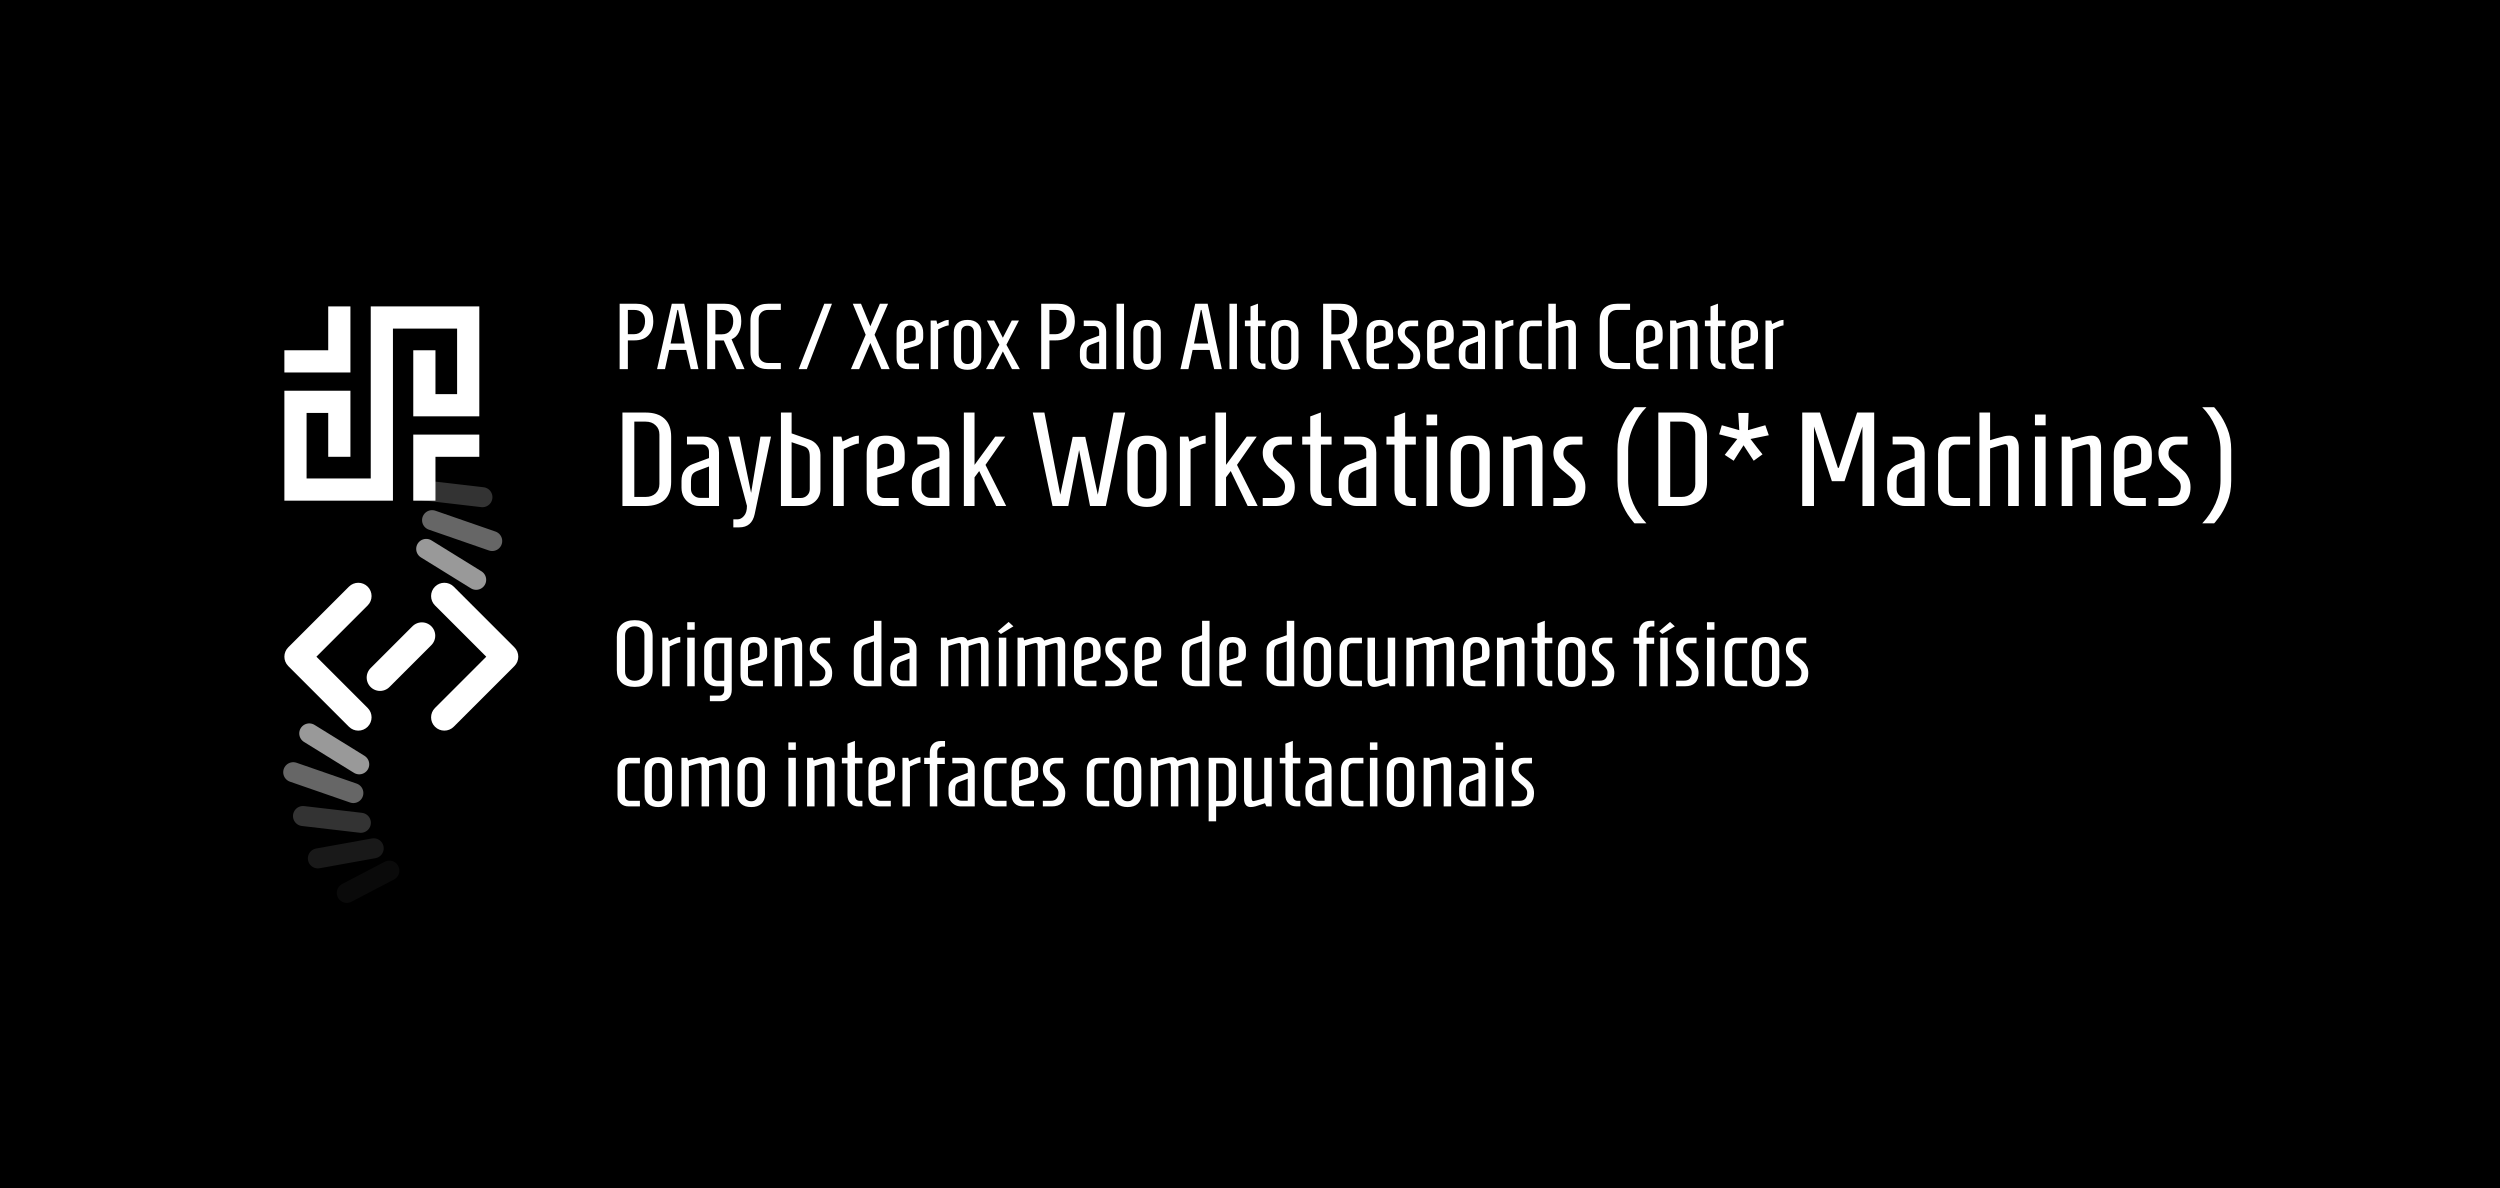 <svg width="3745" height="1780" viewBox="0 0 3745 1780" fill="none" xmlns="http://www.w3.org/2000/svg">
<rect width="3745" height="1780" fill="black"/>
<path d="M928.22 455H953C970.08 455 978.62 463.68 978.62 481.04C978.62 490.093 976.147 497.187 971.2 502.32C966.347 507.36 959.393 509.88 950.34 509.88H940.54V553H928.22V455ZM949.5 500.64C954.82 500.64 958.927 498.82 961.82 495.18C964.807 491.54 966.3 486.827 966.3 481.04C966.3 475.533 964.853 471.38 961.96 468.58C959.16 465.687 955.007 464.24 949.5 464.24H940.54V500.64H949.5ZM984.238 553L1006.36 455H1024.98L1046.26 553H1034.78L1027.92 524.16H1002.44L996.138 553H984.238ZM1004.54 514.64H1025.82L1015.74 464.24H1014.76L1004.54 514.64ZM1059.33 455H1085.23C1093.82 455 1100.17 457.193 1104.27 461.58C1108.38 465.873 1110.43 472.36 1110.43 481.04C1110.43 487.573 1109.17 493.267 1106.65 498.12C1104.13 502.973 1100.54 506.333 1095.87 508.2L1115.33 553H1103.29L1084.25 510.02H1071.37V553H1059.33V455ZM1081.59 500.78C1086.91 500.78 1091.02 498.96 1093.91 495.32C1096.9 491.587 1098.39 486.827 1098.39 481.04C1098.39 475.533 1096.95 471.38 1094.05 468.58C1091.25 465.687 1087.1 464.24 1081.59 464.24H1071.65V500.78H1081.59ZM1150.92 553C1142.42 553 1135.84 550.853 1131.18 546.56C1126.51 542.267 1124.18 535.967 1124.18 527.66V480.34C1124.18 472.033 1126.51 465.733 1131.18 461.44C1135.84 457.147 1142.42 455 1150.92 455H1169.68V464.24H1150.92C1146.62 464.24 1143.12 465.5 1140.42 468.02C1137.8 470.447 1136.5 473.713 1136.5 477.82V530.18C1136.5 534.287 1137.8 537.6 1140.42 540.12C1143.12 542.547 1146.62 543.76 1150.92 543.76H1169.68V553H1150.92ZM1196.43 553L1234.79 455H1246.27L1208.61 553H1196.43ZM1274.66 553L1296.78 501.48L1277.46 455H1289.78L1303.78 488.74L1318.06 455H1330.38L1310.08 501.48L1332.76 553H1320.3L1303.78 513.8L1286.98 553H1274.66ZM1359.87 553C1354.73 553 1350.63 551.46 1347.55 548.38C1344.56 545.3 1343.07 541.147 1343.07 535.92V498.68C1343.07 492.613 1344.75 487.853 1348.11 484.4C1351.47 480.947 1356.46 479.22 1363.09 479.22C1369.71 479.22 1374.66 480.947 1377.93 484.4C1381.29 487.853 1382.97 492.613 1382.97 498.68V505.12C1382.97 509.04 1381.85 512.027 1379.61 514.08C1377.37 516.04 1374.43 517.533 1370.79 518.56L1354.27 523.18V536.9C1354.27 539.14 1354.92 541.007 1356.23 542.5C1357.63 543.9 1359.4 544.6 1361.55 544.6H1376.67V553H1359.87ZM1362.81 511.98C1365.89 511.14 1367.94 510.533 1368.97 510.16C1370.09 509.693 1370.83 509.04 1371.21 508.2C1371.58 507.36 1371.77 505.96 1371.77 504V496.3C1371.77 493.313 1370.97 491.12 1369.39 489.72C1367.89 488.32 1365.79 487.62 1363.09 487.62C1360.47 487.62 1358.33 488.367 1356.65 489.86C1355.06 491.353 1354.27 493.5 1354.27 496.3V514.36L1362.81 511.98ZM1394.11 480.2H1402.79L1404.05 485.38L1407.55 483.7C1410.54 482.207 1413.01 481.087 1414.97 480.34C1417.03 479.593 1419.08 479.22 1421.13 479.22V487.48C1419.92 487.48 1418.29 487.853 1416.23 488.6C1414.18 489.253 1410.54 490.84 1405.31 493.36V553H1394.11V480.2ZM1449.36 553.98C1442.82 553.98 1437.74 552.347 1434.1 549.08C1430.55 545.72 1428.78 541.1 1428.78 535.22V497.98C1428.78 492.1 1430.55 487.527 1434.1 484.26C1437.74 480.9 1442.82 479.22 1449.36 479.22C1455.89 479.22 1460.93 480.9 1464.48 484.26C1468.12 487.527 1469.94 492.1 1469.94 497.98V535.22C1469.94 541.1 1468.12 545.72 1464.48 549.08C1460.93 552.347 1455.89 553.98 1449.36 553.98ZM1449.36 545.3C1452.34 545.3 1454.68 544.46 1456.36 542.78C1458.13 541.007 1459.02 538.487 1459.02 535.22V497.98C1459.02 494.713 1458.13 492.24 1456.36 490.56C1454.68 488.787 1452.34 487.9 1449.36 487.9C1446.37 487.9 1443.99 488.787 1442.22 490.56C1440.54 492.24 1439.7 494.713 1439.7 497.98V535.22C1439.7 538.487 1440.54 541.007 1442.22 542.78C1443.99 544.46 1446.37 545.3 1449.36 545.3ZM1476.94 553L1497.1 516.46L1478.34 480.2H1489.12L1502.28 505.96L1515.58 480.2H1526.36L1507.6 516.46L1527.76 553H1516L1502.28 526.4L1488.7 553H1476.94ZM1559.72 455H1584.5C1601.58 455 1610.12 463.68 1610.12 481.04C1610.12 490.093 1607.65 497.187 1602.7 502.32C1597.85 507.36 1590.9 509.88 1581.84 509.88H1572.04V553H1559.72V455ZM1581 500.64C1586.32 500.64 1590.43 498.82 1593.32 495.18C1596.31 491.54 1597.8 486.827 1597.8 481.04C1597.8 475.533 1596.36 471.38 1593.46 468.58C1590.66 465.687 1586.51 464.24 1581 464.24H1572.04V500.64H1581ZM1636.18 553C1632.82 553 1629.69 552.16 1626.8 550.48C1624 548.8 1621.76 546.513 1620.08 543.62C1618.49 540.727 1617.7 537.46 1617.7 533.82V526.54C1617.7 522.153 1618.77 518.467 1620.92 515.48C1623.16 512.493 1625.91 510.393 1629.18 509.18L1646.54 502.74V496.16C1646.54 493.92 1645.84 492.1 1644.44 490.7C1643.13 489.207 1641.41 488.46 1639.26 488.46H1623.44V480.2H1640.24C1645.37 480.2 1649.43 481.74 1652.42 484.82C1655.5 487.807 1657.04 491.913 1657.04 497.14V553H1636.18ZM1646.54 544.46V511.56L1634.22 516.18C1631.79 517.113 1630.07 518.373 1629.04 519.96C1628.11 521.547 1627.64 524.067 1627.64 527.52V535.36C1627.64 537.88 1628.57 540.027 1630.44 541.8C1632.31 543.573 1634.55 544.46 1637.16 544.46H1646.54ZM1672.61 553V455H1683.81V553H1672.61ZM1718.28 553.98C1711.75 553.98 1706.66 552.347 1703.02 549.08C1699.47 545.72 1697.7 541.1 1697.7 535.22V497.98C1697.7 492.1 1699.47 487.527 1703.02 484.26C1706.66 480.9 1711.75 479.22 1718.28 479.22C1724.81 479.22 1729.85 480.9 1733.4 484.26C1737.04 487.527 1738.86 492.1 1738.86 497.98V535.22C1738.86 541.1 1737.04 545.72 1733.4 549.08C1729.85 552.347 1724.81 553.98 1718.28 553.98ZM1718.28 545.3C1721.27 545.3 1723.6 544.46 1725.28 542.78C1727.05 541.007 1727.94 538.487 1727.94 535.22V497.98C1727.94 494.713 1727.05 492.24 1725.28 490.56C1723.6 488.787 1721.27 487.9 1718.28 487.9C1715.29 487.9 1712.91 488.787 1711.14 490.56C1709.46 492.24 1708.62 494.713 1708.62 497.98V535.22C1708.62 538.487 1709.46 541.007 1711.14 542.78C1712.91 544.46 1715.29 545.3 1718.28 545.3ZM1768.32 553L1790.44 455H1809.06L1830.34 553H1818.86L1812 524.16H1786.52L1780.22 553H1768.32ZM1788.62 514.64H1809.9L1799.82 464.24H1798.84L1788.62 514.64ZM1841.74 553V455H1852.94V553H1841.74ZM1889.92 553C1884.79 553 1880.73 551.46 1877.74 548.38C1874.76 545.3 1873.26 541.147 1873.26 535.92V488.6H1864.86V480.2H1873.26V459.06L1884.46 454.86V480.2H1895.66V488.6H1884.46V536.9C1884.46 539.14 1885.07 541.007 1886.28 542.5C1887.59 543.9 1889.32 544.6 1891.46 544.6H1895.66V553H1889.92ZM1924.59 553.98C1918.06 553.98 1912.97 552.347 1909.33 549.08C1905.78 545.72 1904.01 541.1 1904.01 535.22V497.98C1904.01 492.1 1905.78 487.527 1909.33 484.26C1912.97 480.9 1918.06 479.22 1924.59 479.22C1931.12 479.22 1936.16 480.9 1939.71 484.26C1943.35 487.527 1945.17 492.1 1945.17 497.98V535.22C1945.17 541.1 1943.35 545.72 1939.71 549.08C1936.16 552.347 1931.12 553.98 1924.59 553.98ZM1924.59 545.3C1927.58 545.3 1929.91 544.46 1931.59 542.78C1933.36 541.007 1934.25 538.487 1934.25 535.22V497.98C1934.25 494.713 1933.36 492.24 1931.59 490.56C1929.91 488.787 1927.58 487.9 1924.59 487.9C1921.6 487.9 1919.22 488.787 1917.45 490.56C1915.77 492.24 1914.93 494.713 1914.93 497.98V535.22C1914.93 538.487 1915.77 541.007 1917.45 542.78C1919.22 544.46 1921.6 545.3 1924.59 545.3ZM1982.05 455H2007.95C2016.53 455 2022.88 457.193 2026.99 461.58C2031.09 465.873 2033.15 472.36 2033.15 481.04C2033.15 487.573 2031.89 493.267 2029.37 498.12C2026.85 502.973 2023.25 506.333 2018.59 508.2L2038.05 553H2026.01L2006.97 510.02H1994.09V553H1982.05V455ZM2004.31 500.78C2009.63 500.78 2013.73 498.96 2016.63 495.32C2019.61 491.587 2021.11 486.827 2021.11 481.04C2021.11 475.533 2019.66 471.38 2016.77 468.58C2013.97 465.687 2009.81 464.24 2004.31 464.24H1994.37V500.78H2004.31ZM2063.83 553C2058.7 553 2054.59 551.46 2051.51 548.38C2048.52 545.3 2047.03 541.147 2047.03 535.92V498.68C2047.03 492.613 2048.71 487.853 2052.07 484.4C2055.43 480.947 2060.42 479.22 2067.05 479.22C2073.68 479.22 2078.62 480.947 2081.89 484.4C2085.25 487.853 2086.93 492.613 2086.93 498.68V505.12C2086.93 509.04 2085.81 512.027 2083.57 514.08C2081.33 516.04 2078.39 517.533 2074.75 518.56L2058.23 523.18V536.9C2058.23 539.14 2058.88 541.007 2060.19 542.5C2061.59 543.9 2063.36 544.6 2065.51 544.6H2080.63V553H2063.83ZM2066.77 511.98C2069.85 511.14 2071.9 510.533 2072.93 510.16C2074.05 509.693 2074.8 509.04 2075.17 508.2C2075.54 507.36 2075.73 505.96 2075.73 504V496.3C2075.73 493.313 2074.94 491.12 2073.35 489.72C2071.86 488.32 2069.76 487.62 2067.05 487.62C2064.44 487.62 2062.29 488.367 2060.61 489.86C2059.02 491.353 2058.23 493.5 2058.23 496.3V514.36L2066.77 511.98ZM2093.88 544.6H2105.78C2109.79 544.6 2112.69 543.527 2114.46 541.38C2116.33 539.14 2117.26 536.247 2117.26 532.7C2117.26 529.9 2116.42 527.52 2114.74 525.56C2113.06 523.6 2110.54 521.313 2107.18 518.7C2104.29 516.367 2101.95 514.36 2100.18 512.68C2098.5 510.907 2097.01 508.76 2095.7 506.24C2094.49 503.627 2093.88 500.64 2093.88 497.28C2093.88 492.333 2095.51 488.273 2098.78 485.1C2102.14 481.833 2106.62 480.2 2112.22 480.2H2124.4V488.6H2114.32C2107.69 488.6 2104.38 491.727 2104.38 497.98C2104.38 500.407 2105.13 502.507 2106.62 504.28C2108.11 506.053 2110.45 508.153 2113.62 510.58C2116.51 512.82 2118.89 514.873 2120.76 516.74C2122.63 518.513 2124.21 520.8 2125.52 523.6C2126.83 526.307 2127.48 529.527 2127.48 533.26C2127.48 539.887 2125.71 544.833 2122.16 548.1C2118.71 551.367 2113.81 553 2107.46 553H2093.88V544.6ZM2154.61 553C2149.48 553 2145.37 551.46 2142.29 548.38C2139.31 545.3 2137.81 541.147 2137.81 535.92V498.68C2137.81 492.613 2139.49 487.853 2142.85 484.4C2146.21 480.947 2151.21 479.22 2157.83 479.22C2164.46 479.22 2169.41 480.947 2172.67 484.4C2176.03 487.853 2177.71 492.613 2177.71 498.68V505.12C2177.71 509.04 2176.59 512.027 2174.35 514.08C2172.11 516.04 2169.17 517.533 2165.53 518.56L2149.01 523.18V536.9C2149.01 539.14 2149.67 541.007 2150.97 542.5C2152.37 543.9 2154.15 544.6 2156.29 544.6H2171.41V553H2154.61ZM2157.55 511.98C2160.63 511.14 2162.69 510.533 2163.71 510.16C2164.83 509.693 2165.58 509.04 2165.95 508.2C2166.33 507.36 2166.51 505.96 2166.51 504V496.3C2166.51 493.313 2165.72 491.12 2164.13 489.72C2162.64 488.32 2160.54 487.62 2157.83 487.62C2155.22 487.62 2153.07 488.367 2151.39 489.86C2149.81 491.353 2149.01 493.5 2149.01 496.3V514.36L2157.55 511.98ZM2203.7 553C2200.34 553 2197.21 552.16 2194.32 550.48C2191.52 548.8 2189.28 546.513 2187.6 543.62C2186.01 540.727 2185.22 537.46 2185.22 533.82V526.54C2185.22 522.153 2186.29 518.467 2188.44 515.48C2190.68 512.493 2193.43 510.393 2196.7 509.18L2214.06 502.74V496.16C2214.06 493.92 2213.36 492.1 2211.96 490.7C2210.65 489.207 2208.93 488.46 2206.78 488.46H2190.96V480.2H2207.76C2212.89 480.2 2216.95 481.74 2219.94 484.82C2223.02 487.807 2224.56 491.913 2224.56 497.14V553H2203.7ZM2214.06 544.46V511.56L2201.74 516.18C2199.31 517.113 2197.59 518.373 2196.56 519.96C2195.63 521.547 2195.16 524.067 2195.16 527.52V535.36C2195.16 537.88 2196.09 540.027 2197.96 541.8C2199.83 543.573 2202.07 544.46 2204.68 544.46H2214.06ZM2239.99 480.2H2248.67L2249.93 485.38L2253.43 483.7C2256.42 482.207 2258.89 481.087 2260.85 480.34C2262.91 479.593 2264.96 479.22 2267.01 479.22V487.48C2265.8 487.48 2264.17 487.853 2262.11 488.6C2260.06 489.253 2256.42 490.84 2251.19 493.36V553H2239.99V480.2ZM2292.85 553C2287.72 553 2283.61 551.46 2280.53 548.38C2277.55 545.3 2276.05 541.147 2276.05 535.92V498.68C2276.05 492.8 2277.59 488.273 2280.67 485.1C2283.75 481.833 2288.23 480.2 2294.11 480.2H2309.65V488.6H2294.39C2292.25 488.6 2290.52 489.347 2289.21 490.84C2287.91 492.24 2287.25 494.06 2287.25 496.3V536.9C2287.25 539.14 2287.91 541.007 2289.21 542.5C2290.61 543.9 2292.39 544.6 2294.53 544.6H2309.65V553H2292.85ZM2319.43 455H2330.63V483.98L2336.79 482.16C2340.61 481.04 2343.41 480.293 2345.19 479.92C2347.05 479.453 2348.97 479.22 2350.93 479.22C2354.29 479.22 2356.76 480.387 2358.35 482.72C2359.93 485.053 2360.73 488.087 2360.73 491.82V553H2349.53V495.46C2349.53 492.753 2349.34 490.887 2348.97 489.86C2348.59 488.74 2347.66 488.18 2346.17 488.18C2345.42 488.18 2340.24 489.673 2330.63 492.66V553H2319.43V455ZM2423.08 553C2414.59 553 2408.01 550.853 2403.34 546.56C2398.68 542.267 2396.34 535.967 2396.34 527.66V480.34C2396.34 472.033 2398.68 465.733 2403.34 461.44C2408.01 457.147 2414.59 455 2423.08 455H2441.84V464.24H2423.08C2418.79 464.24 2415.29 465.5 2412.58 468.02C2409.97 470.447 2408.66 473.713 2408.66 477.82V530.18C2408.66 534.287 2409.97 537.6 2412.58 540.12C2415.29 542.547 2418.79 543.76 2423.08 543.76H2441.84V553H2423.08ZM2467.56 553C2462.43 553 2458.32 551.46 2455.24 548.38C2452.25 545.3 2450.76 541.147 2450.76 535.92V498.68C2450.76 492.613 2452.44 487.853 2455.8 484.4C2459.16 480.947 2464.15 479.22 2470.78 479.22C2477.41 479.22 2482.35 480.947 2485.62 484.4C2488.98 487.853 2490.66 492.613 2490.66 498.68V505.12C2490.66 509.04 2489.54 512.027 2487.3 514.08C2485.06 516.04 2482.12 517.533 2478.48 518.56L2461.96 523.18V536.9C2461.96 539.14 2462.61 541.007 2463.92 542.5C2465.32 543.9 2467.09 544.6 2469.24 544.6H2484.36V553H2467.56ZM2470.5 511.98C2473.58 511.14 2475.63 510.533 2476.66 510.16C2477.78 509.693 2478.53 509.04 2478.9 508.2C2479.27 507.36 2479.46 505.96 2479.46 504V496.3C2479.46 493.313 2478.67 491.12 2477.08 489.72C2475.59 488.32 2473.49 487.62 2470.78 487.62C2468.17 487.62 2466.02 488.367 2464.34 489.86C2462.75 491.353 2461.96 493.5 2461.96 496.3V514.36L2470.5 511.98ZM2501.81 480.2H2510.49L2511.75 484.26L2517.49 482.58C2521.41 481.367 2524.49 480.527 2526.73 480.06C2529.06 479.5 2531.26 479.22 2533.31 479.22C2536.67 479.22 2539.14 480.387 2540.73 482.72C2542.32 485.053 2543.11 488.087 2543.11 491.82V553H2531.91V495.46C2531.91 492.753 2531.72 490.887 2531.35 489.86C2530.98 488.74 2530.04 488.18 2528.55 488.18C2527.8 488.18 2522.62 489.673 2513.01 492.66V553H2501.81V480.2ZM2578.99 553C2573.85 553 2569.79 551.46 2566.81 548.38C2563.82 545.3 2562.33 541.147 2562.33 535.92V488.6H2553.93V480.2H2562.33V459.06L2573.53 454.86V480.2H2584.73V488.6H2573.53V536.9C2573.53 539.14 2574.13 541.007 2575.35 542.5C2576.65 543.9 2578.38 544.6 2580.53 544.6H2584.73V553H2578.99ZM2610.43 553C2605.3 553 2601.19 551.46 2598.11 548.38C2595.13 545.3 2593.63 541.147 2593.63 535.92V498.68C2593.63 492.613 2595.31 487.853 2598.67 484.4C2602.03 480.947 2607.03 479.22 2613.65 479.22C2620.28 479.22 2625.23 480.947 2628.49 484.4C2631.85 487.853 2633.53 492.613 2633.53 498.68V505.12C2633.53 509.04 2632.41 512.027 2630.17 514.08C2627.93 516.04 2624.99 517.533 2621.35 518.56L2604.83 523.18V536.9C2604.83 539.14 2605.49 541.007 2606.79 542.5C2608.19 543.9 2609.97 544.6 2612.11 544.6H2627.23V553H2610.43ZM2613.37 511.98C2616.45 511.14 2618.51 510.533 2619.53 510.16C2620.65 509.693 2621.4 509.04 2621.77 508.2C2622.15 507.36 2622.33 505.96 2622.33 504V496.3C2622.33 493.313 2621.54 491.12 2619.95 489.72C2618.46 488.32 2616.36 487.62 2613.65 487.62C2611.04 487.62 2608.89 488.367 2607.21 489.86C2605.63 491.353 2604.83 493.5 2604.83 496.3V514.36L2613.37 511.98ZM2644.68 480.2H2653.36L2654.62 485.38L2658.12 483.7C2661.11 482.207 2663.58 481.087 2665.54 480.34C2667.59 479.593 2669.65 479.22 2671.7 479.22V487.48C2670.49 487.48 2668.85 487.853 2666.8 488.6C2664.75 489.253 2661.11 490.84 2655.88 493.36V553H2644.68V480.2ZM932.4 618H967.2C979.333 618 988.733 621.067 995.4 627.2C1002.07 633.333 1005.4 642.333 1005.4 654.2V721.8C1005.4 733.667 1002.07 742.667 995.4 748.8C988.733 754.8 979.333 757.867 967.2 758H932.4V618ZM967.2 744.4C973.333 744.4 978.267 742.667 982 739.2C985.867 735.6 987.8 730.867 987.8 725V651C987.8 645.133 985.867 640.467 982 637C978.267 633.4 973.333 631.6 967.2 631.6H950.2V744.4H967.2ZM1047.29 758C1042.49 758 1038.03 756.8 1033.89 754.4C1029.89 752 1026.69 748.733 1024.29 744.6C1022.03 740.467 1020.89 735.8 1020.89 730.6V720.2C1020.89 713.933 1022.43 708.667 1025.49 704.4C1028.69 700.133 1032.63 697.133 1037.29 695.4L1062.09 686.2V676.8C1062.09 673.6 1061.09 671 1059.09 669C1057.23 666.867 1054.76 665.8 1051.69 665.8H1029.09V654H1053.09C1060.43 654 1066.23 656.2 1070.49 660.6C1074.89 664.867 1077.09 670.733 1077.09 678.2V758H1047.29ZM1062.09 745.8V698.8L1044.49 705.4C1041.03 706.733 1038.56 708.533 1037.09 710.8C1035.76 713.067 1035.09 716.667 1035.09 721.6V732.8C1035.09 736.4 1036.43 739.467 1039.09 742C1041.76 744.533 1044.96 745.8 1048.69 745.8H1062.09ZM1098.54 778H1104.74C1108.34 778 1111.61 776.267 1114.54 772.8C1117.47 769.467 1118.94 764.467 1118.94 757.8L1091.14 654H1107.74L1125.14 738.4L1139.14 654H1154.94L1130.54 770C1127.74 783.333 1120.01 790 1107.34 790H1098.54V778ZM1169.84 618H1185.84V649.2L1212.64 658.6C1217.31 660.2 1221.18 663 1224.24 667C1227.44 670.867 1229.04 675.667 1229.04 681.4V732.8C1229.04 740 1226.51 746 1221.44 750.8C1216.38 755.6 1210.18 758 1202.84 758H1169.84V618ZM1199.44 746C1203.18 746 1206.38 744.733 1209.04 742.2C1211.71 739.667 1213.04 736.533 1213.04 732.8V684.6C1213.04 679.533 1212.31 675.867 1210.84 673.6C1209.51 671.2 1207.11 669.467 1203.64 668.4L1185.84 662.4V746H1199.44ZM1247.97 654H1260.37L1262.17 661.4L1267.17 659C1271.44 656.867 1274.97 655.267 1277.77 654.2C1280.7 653.133 1283.64 652.6 1286.57 652.6V664.4C1284.84 664.4 1282.5 664.933 1279.57 666C1276.64 666.933 1271.44 669.2 1263.97 672.8V758H1247.97V654ZM1322.28 758C1314.95 758 1309.08 755.8 1304.68 751.4C1300.42 747 1298.28 741.067 1298.28 733.6V680.4C1298.28 671.733 1300.68 664.933 1305.48 660C1310.28 655.067 1317.42 652.6 1326.88 652.6C1336.35 652.6 1343.42 655.067 1348.08 660C1352.88 664.933 1355.28 671.733 1355.28 680.4V689.6C1355.28 695.2 1353.68 699.467 1350.48 702.4C1347.28 705.2 1343.08 707.333 1337.88 708.8L1314.28 715.4V735C1314.28 738.2 1315.22 740.867 1317.08 743C1319.08 745 1321.62 746 1324.68 746H1346.28V758H1322.28ZM1326.48 699.4C1330.88 698.2 1333.82 697.333 1335.28 696.8C1336.88 696.133 1337.95 695.2 1338.48 694C1339.02 692.8 1339.28 690.8 1339.28 688V677C1339.28 672.733 1338.15 669.6 1335.88 667.6C1333.75 665.6 1330.75 664.6 1326.88 664.6C1323.15 664.6 1320.08 665.667 1317.68 667.8C1315.42 669.933 1314.28 673 1314.28 677V702.8L1326.48 699.4ZM1392.41 758C1387.61 758 1383.14 756.8 1379.01 754.4C1375.01 752 1371.81 748.733 1369.41 744.6C1367.14 740.467 1366.01 735.8 1366.01 730.6V720.2C1366.01 713.933 1367.54 708.667 1370.61 704.4C1373.81 700.133 1377.74 697.133 1382.41 695.4L1407.21 686.2V676.8C1407.21 673.6 1406.21 671 1404.21 669C1402.34 666.867 1399.88 665.8 1396.81 665.8H1374.21V654H1398.21C1405.54 654 1411.34 656.2 1415.61 660.6C1420.01 664.867 1422.21 670.733 1422.21 678.2V758H1392.41ZM1407.21 745.8V698.8L1389.61 705.4C1386.14 706.733 1383.68 708.533 1382.21 710.8C1380.88 713.067 1380.21 716.667 1380.21 721.6V732.8C1380.21 736.4 1381.54 739.467 1384.21 742C1386.88 744.533 1390.08 745.8 1393.81 745.8H1407.21ZM1443.86 758V618H1459.86V696.4L1490.86 654H1505.86L1476.26 696.4L1507.26 758H1492.26L1466.86 705.6L1459.86 715V758H1443.86ZM1576.7 758L1547.1 618H1564.5L1588.3 741L1606.9 654.4H1625.7L1644.5 741L1668.1 618H1685.5L1656.5 758H1632.9L1616.5 674.2L1600.3 758H1576.7ZM1718.1 759.4C1708.76 759.4 1701.5 757.067 1696.3 752.4C1691.23 747.6 1688.7 741 1688.7 732.6V679.4C1688.7 671 1691.23 664.467 1696.3 659.8C1701.5 655 1708.76 652.6 1718.1 652.6C1727.43 652.6 1734.63 655 1739.7 659.8C1744.9 664.467 1747.5 671 1747.5 679.4V732.6C1747.5 741 1744.9 747.6 1739.7 752.4C1734.63 757.067 1727.43 759.4 1718.1 759.4ZM1718.1 747C1722.36 747 1725.7 745.8 1728.1 743.4C1730.63 740.867 1731.9 737.267 1731.9 732.6V679.4C1731.9 674.733 1730.63 671.2 1728.1 668.8C1725.7 666.267 1722.36 665 1718.1 665C1713.83 665 1710.43 666.267 1707.9 668.8C1705.5 671.2 1704.3 674.733 1704.3 679.4V732.6C1704.3 737.267 1705.5 740.867 1707.9 743.4C1710.43 745.8 1713.83 747 1718.1 747ZM1767.5 654H1779.9L1781.7 661.4L1786.7 659C1790.97 656.867 1794.5 655.267 1797.3 654.2C1800.23 653.133 1803.17 652.6 1806.1 652.6V664.4C1804.37 664.4 1802.03 664.933 1799.1 666C1796.17 666.933 1790.97 669.2 1783.5 672.8V758H1767.5V654ZM1820.62 758V618H1836.62V696.4L1867.62 654H1882.62L1853.02 696.4L1884.02 758H1869.02L1843.62 705.6L1836.62 715V758H1820.62ZM1891.58 746H1908.58C1914.31 746 1918.44 744.467 1920.98 741.4C1923.64 738.2 1924.98 734.067 1924.98 729C1924.98 725 1923.78 721.6 1921.38 718.8C1918.98 716 1915.38 712.733 1910.58 709C1906.44 705.667 1903.11 702.8 1900.58 700.4C1898.18 697.867 1896.04 694.8 1894.18 691.2C1892.44 687.467 1891.58 683.2 1891.58 678.4C1891.58 671.333 1893.91 665.533 1898.58 661C1903.38 656.333 1909.78 654 1917.78 654H1935.18V666H1920.78C1911.31 666 1906.58 670.467 1906.58 679.4C1906.58 682.867 1907.64 685.867 1909.78 688.4C1911.91 690.933 1915.24 693.933 1919.78 697.4C1923.91 700.6 1927.31 703.533 1929.98 706.2C1932.64 708.733 1934.91 712 1936.78 716C1938.64 719.867 1939.58 724.467 1939.58 729.8C1939.58 739.267 1937.04 746.333 1931.98 751C1927.04 755.667 1920.04 758 1910.98 758H1891.58V746ZM1986.54 758C1979.21 758 1973.41 755.8 1969.14 751.4C1964.87 747 1962.74 741.067 1962.74 733.6V666H1950.74V654H1962.74V623.8L1978.74 617.8V654H1994.74V666H1978.74V735C1978.74 738.2 1979.61 740.867 1981.34 743C1983.21 745 1985.67 746 1988.74 746H1994.74V758H1986.54ZM2031.86 758C2027.06 758 2022.6 756.8 2018.46 754.4C2014.46 752 2011.26 748.733 2008.86 744.6C2006.6 740.467 2005.46 735.8 2005.46 730.6V720.2C2005.46 713.933 2007 708.667 2010.06 704.4C2013.26 700.133 2017.2 697.133 2021.86 695.4L2046.66 686.2V676.8C2046.66 673.6 2045.66 671 2043.66 669C2041.8 666.867 2039.33 665.8 2036.26 665.8H2013.66V654H2037.66C2045 654 2050.8 656.2 2055.06 660.6C2059.46 664.867 2061.66 670.733 2061.66 678.2V758H2031.86ZM2046.66 745.8V698.8L2029.06 705.4C2025.6 706.733 2023.13 708.533 2021.66 710.8C2020.33 713.067 2019.66 716.667 2019.66 721.6V732.8C2019.66 736.4 2021 739.467 2023.66 742C2026.33 744.533 2029.53 745.8 2033.26 745.8H2046.66ZM2112.71 758C2105.38 758 2099.58 755.8 2095.31 751.4C2091.04 747 2088.91 741.067 2088.91 733.6V666H2076.91V654H2088.91V623.8L2104.91 617.8V654H2120.91V666H2104.91V735C2104.91 738.2 2105.78 740.867 2107.51 743C2109.38 745 2111.84 746 2114.91 746H2120.91V758H2112.71ZM2136.84 637V621H2152.84V637H2136.84ZM2136.84 758V654H2152.84V758H2136.84ZM2202.28 759.4C2192.94 759.4 2185.68 757.067 2180.48 752.4C2175.41 747.6 2172.88 741 2172.88 732.6V679.4C2172.88 671 2175.41 664.467 2180.48 659.8C2185.68 655 2192.94 652.6 2202.28 652.6C2211.61 652.6 2218.81 655 2223.88 659.8C2229.08 664.467 2231.68 671 2231.68 679.4V732.6C2231.68 741 2229.08 747.6 2223.88 752.4C2218.81 757.067 2211.61 759.4 2202.28 759.4ZM2202.28 747C2206.54 747 2209.88 745.8 2212.28 743.4C2214.81 740.867 2216.08 737.267 2216.08 732.6V679.4C2216.08 674.733 2214.81 671.2 2212.28 668.8C2209.88 666.267 2206.54 665 2202.28 665C2198.01 665 2194.61 666.267 2192.08 668.8C2189.68 671.2 2188.48 674.733 2188.48 679.4V732.6C2188.48 737.267 2189.68 740.867 2192.08 743.4C2194.61 745.8 2198.01 747 2202.28 747ZM2251.68 654H2264.08L2265.88 659.8L2274.08 657.4C2279.68 655.667 2284.08 654.467 2287.28 653.8C2290.61 653 2293.75 652.6 2296.68 652.6C2301.48 652.6 2305.01 654.267 2307.28 657.6C2309.55 660.933 2310.68 665.267 2310.68 670.6V758H2294.68V675.8C2294.68 671.933 2294.41 669.267 2293.88 667.8C2293.35 666.2 2292.01 665.4 2289.88 665.4C2288.81 665.4 2281.41 667.533 2267.68 671.8V758H2251.68V654ZM2326.93 746H2343.93C2349.66 746 2353.8 744.467 2356.33 741.4C2359 738.2 2360.33 734.067 2360.33 729C2360.33 725 2359.13 721.6 2356.73 718.8C2354.33 716 2350.73 712.733 2345.93 709C2341.8 705.667 2338.46 702.8 2335.93 700.4C2333.53 697.867 2331.4 694.8 2329.53 691.2C2327.8 687.467 2326.93 683.2 2326.93 678.4C2326.93 671.333 2329.26 665.533 2333.93 661C2338.73 656.333 2345.13 654 2353.13 654H2370.53V666H2356.13C2346.66 666 2341.93 670.467 2341.93 679.4C2341.93 682.867 2343 685.867 2345.13 688.4C2347.26 690.933 2350.6 693.933 2355.13 697.4C2359.26 700.6 2362.66 703.533 2365.33 706.2C2368 708.733 2370.26 712 2372.13 716C2374 719.867 2374.93 724.467 2374.93 729.8C2374.93 739.267 2372.4 746.333 2367.33 751C2362.4 755.667 2355.4 758 2346.33 758H2326.93V746ZM2448.97 784C2448.97 784.8 2446.57 782 2441.77 775.6C2436.97 769.333 2432.64 761.467 2428.77 752C2424.9 742.533 2422.97 731.867 2422.97 720V673.8C2422.97 662.067 2424.9 651.467 2428.77 642C2432.64 632.533 2436.97 624.667 2441.77 618.4C2446.57 612 2448.97 609.2 2448.97 610H2466.37C2458.24 618.133 2451.64 627.867 2446.57 639.2C2441.5 650.4 2438.97 662 2438.97 674V720C2438.97 731.467 2441.44 742.8 2446.37 754C2451.3 765.067 2457.97 775.067 2466.37 784H2448.97ZM2484.16 618H2518.96C2531.09 618 2540.49 621.067 2547.16 627.2C2553.82 633.333 2557.16 642.333 2557.16 654.2V721.8C2557.16 733.667 2553.82 742.667 2547.16 748.8C2540.49 754.8 2531.09 757.867 2518.96 758H2484.16V618ZM2518.96 744.4C2525.09 744.4 2530.02 742.667 2533.76 739.2C2537.62 735.6 2539.56 730.867 2539.56 725V651C2539.56 645.133 2537.62 640.467 2533.76 637C2530.02 633.4 2525.09 631.6 2518.96 631.6H2501.96V744.4H2518.96ZM2583.65 681.4L2602.45 657.6L2575.25 650.6L2579.25 637L2605.45 644.4L2603.85 618.6H2619.45L2618.45 644.4L2644.45 637L2649.65 652L2622.25 657.6L2626.85 663.6C2628.58 665.867 2630.58 668.467 2632.85 671.4C2635.12 674.333 2637.58 677.4 2640.25 680.6L2627.05 690.2L2611.85 667L2597.05 690.2L2583.65 681.4ZM2699.74 758V618H2726.34L2753.14 700.8H2754.54L2781.94 618H2807.54V758H2789.94V639L2763.14 720.8H2744.14L2717.34 638.8V758H2699.74ZM2853.35 758C2848.55 758 2844.08 756.8 2839.95 754.4C2835.95 752 2832.75 748.733 2830.35 744.6C2828.08 740.467 2826.95 735.8 2826.95 730.6V720.2C2826.95 713.933 2828.48 708.667 2831.55 704.4C2834.75 700.133 2838.68 697.133 2843.35 695.4L2868.15 686.2V676.8C2868.15 673.6 2867.15 671 2865.15 669C2863.28 666.867 2860.82 665.8 2857.75 665.8H2835.15V654H2859.15C2866.48 654 2872.28 656.2 2876.55 660.6C2880.95 664.867 2883.15 670.733 2883.15 678.2V758H2853.35ZM2868.15 745.8V698.8L2850.55 705.4C2847.08 706.733 2844.62 708.533 2843.15 710.8C2841.82 713.067 2841.15 716.667 2841.15 721.6V732.8C2841.15 736.4 2842.48 739.467 2845.15 742C2847.82 744.533 2851.02 745.8 2854.75 745.8H2868.15ZM2927.2 758C2919.86 758 2914 755.8 2909.6 751.4C2905.33 747 2903.2 741.067 2903.2 733.6V680.4C2903.2 672 2905.4 665.533 2909.8 661C2914.2 656.333 2920.6 654 2929 654H2951.2V666H2929.4C2926.33 666 2923.86 667.067 2922 669.2C2920.13 671.2 2919.2 673.8 2919.2 677V735C2919.2 738.2 2920.13 740.867 2922 743C2924 745 2926.53 746 2929.6 746H2951.2V758H2927.2ZM2965.16 618H2981.16V659.4L2989.96 656.8C2995.42 655.2 2999.42 654.133 3001.96 653.6C3004.62 652.933 3007.36 652.6 3010.16 652.6C3014.96 652.6 3018.49 654.267 3020.76 657.6C3023.02 660.933 3024.16 665.267 3024.16 670.6V758H3008.16V675.8C3008.16 671.933 3007.89 669.267 3007.36 667.8C3006.82 666.2 3005.49 665.4 3003.36 665.4C3002.29 665.4 2994.89 667.533 2981.16 671.8V758H2965.16V618ZM3048.36 637V621H3064.36V637H3048.36ZM3048.36 758V654H3064.36V758H3048.36ZM3088.4 654H3100.8L3102.6 659.8L3110.8 657.4C3116.4 655.667 3120.8 654.467 3124 653.8C3127.33 653 3130.47 652.6 3133.4 652.6C3138.2 652.6 3141.73 654.267 3144 657.6C3146.27 660.933 3147.4 665.267 3147.4 670.6V758H3131.4V675.8C3131.4 671.933 3131.13 669.267 3130.6 667.8C3130.07 666.2 3128.73 665.4 3126.6 665.4C3125.53 665.4 3118.13 667.533 3104.4 671.8V758H3088.4V654ZM3190.45 758C3183.12 758 3177.25 755.8 3172.85 751.4C3168.58 747 3166.45 741.067 3166.45 733.6V680.4C3166.45 671.733 3168.85 664.933 3173.65 660C3178.45 655.067 3185.58 652.6 3195.05 652.6C3204.52 652.6 3211.58 655.067 3216.25 660C3221.05 664.933 3223.45 671.733 3223.45 680.4V689.6C3223.45 695.2 3221.85 699.467 3218.65 702.4C3215.45 705.2 3211.25 707.333 3206.05 708.8L3182.45 715.4V735C3182.45 738.2 3183.38 740.867 3185.25 743C3187.25 745 3189.78 746 3192.85 746H3214.45V758H3190.45ZM3194.65 699.4C3199.05 698.2 3201.98 697.333 3203.45 696.8C3205.05 696.133 3206.12 695.2 3206.65 694C3207.18 692.8 3207.45 690.8 3207.45 688V677C3207.45 672.733 3206.32 669.6 3204.05 667.6C3201.92 665.6 3198.92 664.6 3195.05 664.6C3191.32 664.6 3188.25 665.667 3185.85 667.8C3183.58 669.933 3182.45 673 3182.45 677V702.8L3194.65 699.4ZM3233.38 746H3250.38C3256.11 746 3260.24 744.467 3262.78 741.4C3265.44 738.2 3266.78 734.067 3266.78 729C3266.78 725 3265.58 721.6 3263.18 718.8C3260.78 716 3257.18 712.733 3252.38 709C3248.24 705.667 3244.91 702.8 3242.38 700.4C3239.98 697.867 3237.84 694.8 3235.98 691.2C3234.24 687.467 3233.38 683.2 3233.38 678.4C3233.38 671.333 3235.71 665.533 3240.38 661C3245.18 656.333 3251.58 654 3259.58 654H3276.98V666H3262.58C3253.11 666 3248.38 670.467 3248.38 679.4C3248.38 682.867 3249.44 685.867 3251.58 688.4C3253.71 690.933 3257.04 693.933 3261.58 697.4C3265.71 700.6 3269.11 703.533 3271.78 706.2C3274.44 708.733 3276.71 712 3278.58 716C3280.44 719.867 3281.38 724.467 3281.38 729.8C3281.38 739.267 3278.84 746.333 3273.78 751C3268.84 755.667 3261.84 758 3252.78 758H3233.38V746ZM3298.94 784C3307.34 775.067 3314 765.067 3318.94 754C3323.87 742.8 3326.34 731.467 3326.34 720V674C3326.34 662 3323.8 650.4 3318.74 639.2C3313.67 627.867 3307.07 618.133 3298.94 610H3316.34C3316.34 609.2 3318.74 612 3323.54 618.4C3328.34 624.667 3332.67 632.533 3336.54 642C3340.4 651.467 3342.34 662.067 3342.34 673.8V720C3342.34 731.867 3340.4 742.533 3336.54 752C3332.67 761.467 3328.34 769.333 3323.54 775.6C3318.74 782 3316.34 784.8 3316.34 784H3298.94Z" fill="white"/>
<path d="M950.76 1028.98C942.08 1028.98 935.453 1026.79 930.88 1022.4C926.307 1017.92 924.02 1011.71 924.02 1003.78V954.22C924.02 946.287 926.307 940.127 930.88 935.74C935.453 931.26 942.08 929.02 950.76 929.02C959.533 929.02 966.207 931.26 970.78 935.74C975.353 940.127 977.64 946.287 977.64 954.22V1003.78C977.64 1011.71 975.353 1017.92 970.78 1022.4C966.207 1026.79 959.533 1028.98 950.76 1028.98ZM950.76 1019.74C954.867 1019.74 958.32 1018.57 961.12 1016.24C963.92 1013.81 965.32 1010.45 965.32 1006.16V951.84C965.32 947.547 963.92 944.233 961.12 941.9C958.32 939.473 954.867 938.26 950.76 938.26C946.653 938.26 943.2 939.473 940.4 941.9C937.693 944.233 936.34 947.547 936.34 951.84V1006.16C936.34 1010.45 937.693 1013.81 940.4 1016.24C943.2 1018.57 946.653 1019.74 950.76 1019.74ZM992.025 955.2H1000.71L1001.97 960.38L1005.47 958.7C1008.45 957.207 1010.93 956.087 1012.89 955.34C1014.94 954.593 1016.99 954.22 1019.05 954.22V962.48C1017.83 962.48 1016.2 962.853 1014.15 963.6C1012.09 964.253 1008.45 965.84 1003.23 968.36V1028H992.025V955.2ZM1029.49 943.3V932.1H1040.69V943.3H1029.49ZM1029.49 1028V955.2H1040.69V1028H1029.49ZM1063.39 1042H1077.81C1079.96 1042 1081.64 1041.25 1082.85 1039.76C1084.16 1038.36 1084.81 1036.54 1084.81 1034.3V1028.14H1073.19C1068.06 1028.14 1063.72 1026.46 1060.17 1023.1C1056.63 1019.74 1054.85 1015.54 1054.85 1010.5V972.84C1054.85 967.8 1056.63 963.6 1060.17 960.24C1063.81 956.88 1068.2 955.2 1073.33 955.2H1096.15V1033.32C1096.15 1038.55 1094.71 1042.7 1091.81 1045.78C1089.01 1048.86 1085.05 1050.4 1079.91 1050.4H1063.39V1042ZM1084.95 1019.74V963.6H1075.57C1072.96 963.6 1070.72 964.487 1068.85 966.26C1066.99 968.033 1066.05 970.227 1066.05 972.84V1010.5C1066.05 1013.11 1066.99 1015.31 1068.85 1017.08C1070.72 1018.85 1072.96 1019.74 1075.57 1019.74H1084.95ZM1126.08 1028C1120.94 1028 1116.84 1026.46 1113.76 1023.38C1110.77 1020.3 1109.28 1016.15 1109.28 1010.92V973.68C1109.28 967.613 1110.96 962.853 1114.32 959.4C1117.68 955.947 1122.67 954.22 1129.3 954.22C1135.92 954.22 1140.87 955.947 1144.14 959.4C1147.5 962.853 1149.18 967.613 1149.18 973.68V980.12C1149.18 984.04 1148.06 987.027 1145.82 989.08C1143.58 991.04 1140.64 992.533 1137 993.56L1120.48 998.18V1011.9C1120.48 1014.14 1121.13 1016.01 1122.44 1017.5C1123.84 1018.9 1125.61 1019.6 1127.76 1019.6H1142.88V1028H1126.08ZM1129.02 986.98C1132.1 986.14 1134.15 985.533 1135.18 985.16C1136.3 984.693 1137.04 984.04 1137.42 983.2C1137.79 982.36 1137.98 980.96 1137.98 979V971.3C1137.98 968.313 1137.18 966.12 1135.6 964.72C1134.1 963.32 1132 962.62 1129.3 962.62C1126.68 962.62 1124.54 963.367 1122.86 964.86C1121.27 966.353 1120.48 968.5 1120.48 971.3V989.36L1129.02 986.98ZM1160.33 955.2H1169.01L1170.27 959.26L1176.01 957.58C1179.93 956.367 1183.01 955.527 1185.25 955.06C1187.58 954.5 1189.77 954.22 1191.83 954.22C1195.19 954.22 1197.66 955.387 1199.25 957.72C1200.83 960.053 1201.63 963.087 1201.63 966.82V1028H1190.43V970.46C1190.43 967.753 1190.24 965.887 1189.87 964.86C1189.49 963.74 1188.56 963.18 1187.07 963.18C1186.32 963.18 1181.14 964.673 1171.53 967.66V1028H1160.33V955.2ZM1213 1019.6H1224.9C1228.91 1019.6 1231.81 1018.53 1233.58 1016.38C1235.45 1014.14 1236.38 1011.25 1236.38 1007.7C1236.38 1004.9 1235.54 1002.52 1233.86 1000.56C1232.18 998.6 1229.66 996.313 1226.3 993.7C1223.41 991.367 1221.07 989.36 1219.3 987.68C1217.62 985.907 1216.13 983.76 1214.82 981.24C1213.61 978.627 1213 975.64 1213 972.28C1213 967.333 1214.63 963.273 1217.9 960.1C1221.26 956.833 1225.74 955.2 1231.34 955.2H1243.52V963.6H1233.44C1226.81 963.6 1223.5 966.727 1223.5 972.98C1223.5 975.407 1224.25 977.507 1225.74 979.28C1227.23 981.053 1229.57 983.153 1232.74 985.58C1235.63 987.82 1238.01 989.873 1239.88 991.74C1241.75 993.513 1243.33 995.8 1244.64 998.6C1245.95 1001.31 1246.6 1004.53 1246.6 1008.26C1246.6 1014.89 1244.83 1019.83 1241.28 1023.1C1237.83 1026.37 1232.93 1028 1226.58 1028H1213V1019.6ZM1298.71 1028C1292.83 1028 1288.07 1026.27 1284.43 1022.82C1280.79 1019.37 1278.97 1014.75 1278.97 1008.96V974.1C1278.97 970.087 1280.04 966.68 1282.19 963.88C1284.43 961.08 1287.18 959.167 1290.45 958.14L1309.21 951.56V930H1320.41V1028H1298.71ZM1309.21 1019.6V960.8L1296.75 965C1294.32 965.747 1292.59 966.96 1291.57 968.64C1290.63 970.227 1290.17 972.793 1290.17 976.34V1008.96C1290.17 1012.32 1291.15 1014.93 1293.11 1016.8C1295.07 1018.67 1297.73 1019.6 1301.09 1019.6H1309.21ZM1352.08 1028C1348.72 1028 1345.59 1027.16 1342.7 1025.48C1339.9 1023.8 1337.66 1021.51 1335.98 1018.62C1334.39 1015.73 1333.6 1012.46 1333.6 1008.82V1001.54C1333.6 997.153 1334.67 993.467 1336.82 990.48C1339.06 987.493 1341.81 985.393 1345.08 984.18L1362.44 977.74V971.16C1362.44 968.92 1361.74 967.1 1360.34 965.7C1359.03 964.207 1357.31 963.46 1355.16 963.46H1339.34V955.2H1356.14C1361.27 955.2 1365.33 956.74 1368.32 959.82C1371.4 962.807 1372.94 966.913 1372.94 972.14V1028H1352.08ZM1362.44 1019.46V986.56L1350.12 991.18C1347.69 992.113 1345.97 993.373 1344.94 994.96C1344.01 996.547 1343.54 999.067 1343.54 1002.52V1010.36C1343.54 1012.88 1344.47 1015.03 1346.34 1016.8C1348.21 1018.57 1350.45 1019.46 1353.06 1019.46H1362.44ZM1409.43 955.2H1418.11L1419.37 959.26L1425.11 957.58C1429.03 956.367 1432.11 955.527 1434.35 955.06C1436.68 954.5 1438.87 954.22 1440.93 954.22C1444.94 954.22 1447.74 955.993 1449.33 959.54C1451.94 958.607 1455.63 957.487 1460.39 956.18C1465.15 954.873 1468.65 954.22 1470.89 954.22C1474.25 954.22 1476.72 955.387 1478.31 957.72C1479.99 960.053 1480.83 963.087 1480.83 966.82V1028H1469.63V970.46C1469.63 967.753 1469.44 965.887 1469.07 964.86C1468.69 963.74 1467.76 963.18 1466.27 963.18C1465.52 963.18 1460.39 964.673 1450.87 967.66V1028H1439.67V970.46C1439.67 967.753 1439.48 965.887 1439.11 964.86C1438.73 963.74 1437.8 963.18 1436.31 963.18C1435.56 963.18 1430.33 964.673 1420.63 967.66V1028H1409.43V955.2ZM1499.32 949.74L1494.7 945.54L1510.94 931.68L1518.08 938.26L1499.32 949.74ZM1496.24 1028V955.2H1507.44V1028H1496.24ZM1524.27 955.2H1532.95L1534.21 959.26L1539.95 957.58C1543.87 956.367 1546.95 955.527 1549.19 955.06C1551.52 954.5 1553.72 954.22 1555.77 954.22C1559.78 954.22 1562.58 955.993 1564.17 959.54C1566.78 958.607 1570.47 957.487 1575.23 956.18C1579.99 954.873 1583.49 954.22 1585.73 954.22C1589.09 954.22 1591.56 955.387 1593.15 957.72C1594.83 960.053 1595.67 963.087 1595.67 966.82V1028H1584.47V970.46C1584.47 967.753 1584.28 965.887 1583.91 964.86C1583.54 963.74 1582.6 963.18 1581.11 963.18C1580.36 963.18 1575.23 964.673 1565.71 967.66V1028H1554.51V970.46C1554.51 967.753 1554.32 965.887 1553.95 964.86C1553.58 963.74 1552.64 963.18 1551.15 963.18C1550.4 963.18 1545.18 964.673 1535.47 967.66V1028H1524.27V955.2ZM1625.65 1028C1620.51 1028 1616.41 1026.46 1613.33 1023.38C1610.34 1020.3 1608.85 1016.15 1608.85 1010.92V973.68C1608.85 967.613 1610.53 962.853 1613.89 959.4C1617.25 955.947 1622.24 954.22 1628.87 954.22C1635.49 954.22 1640.44 955.947 1643.71 959.4C1647.07 962.853 1648.75 967.613 1648.75 973.68V980.12C1648.75 984.04 1647.63 987.027 1645.39 989.08C1643.15 991.04 1640.21 992.533 1636.57 993.56L1620.05 998.18V1011.9C1620.05 1014.14 1620.7 1016.01 1622.01 1017.5C1623.41 1018.9 1625.18 1019.6 1627.33 1019.6H1642.45V1028H1625.65ZM1628.59 986.98C1631.67 986.14 1633.72 985.533 1634.75 985.16C1635.87 984.693 1636.61 984.04 1636.99 983.2C1637.36 982.36 1637.55 980.96 1637.55 979V971.3C1637.55 968.313 1636.75 966.12 1635.17 964.72C1633.67 963.32 1631.57 962.62 1628.87 962.62C1626.25 962.62 1624.11 963.367 1622.43 964.86C1620.84 966.353 1620.05 968.5 1620.05 971.3V989.36L1628.59 986.98ZM1655.7 1019.6H1667.6C1671.61 1019.6 1674.5 1018.53 1676.28 1016.38C1678.14 1014.14 1679.08 1011.25 1679.08 1007.7C1679.08 1004.9 1678.24 1002.52 1676.56 1000.56C1674.88 998.6 1672.36 996.313 1669 993.7C1666.1 991.367 1663.77 989.36 1662 987.68C1660.32 985.907 1658.82 983.76 1657.52 981.24C1656.3 978.627 1655.7 975.64 1655.7 972.28C1655.7 967.333 1657.33 963.273 1660.6 960.1C1663.96 956.833 1668.44 955.2 1674.04 955.2H1686.22V963.6H1676.14C1669.51 963.6 1666.2 966.727 1666.2 972.98C1666.2 975.407 1666.94 977.507 1668.44 979.28C1669.93 981.053 1672.26 983.153 1675.44 985.58C1678.33 987.82 1680.71 989.873 1682.58 991.74C1684.44 993.513 1686.03 995.8 1687.34 998.6C1688.64 1001.31 1689.3 1004.53 1689.3 1008.26C1689.3 1014.89 1687.52 1019.83 1683.98 1023.1C1680.52 1026.37 1675.62 1028 1669.28 1028H1655.7V1019.6ZM1716.43 1028C1711.3 1028 1707.19 1026.46 1704.11 1023.38C1701.12 1020.3 1699.63 1016.15 1699.63 1010.92V973.68C1699.63 967.613 1701.31 962.853 1704.67 959.4C1708.03 955.947 1713.02 954.22 1719.65 954.22C1726.28 954.22 1731.22 955.947 1734.49 959.4C1737.85 962.853 1739.53 967.613 1739.53 973.68V980.12C1739.53 984.04 1738.41 987.027 1736.17 989.08C1733.93 991.04 1730.99 992.533 1727.35 993.56L1710.83 998.18V1011.9C1710.83 1014.14 1711.48 1016.01 1712.79 1017.5C1714.19 1018.9 1715.96 1019.6 1718.11 1019.6H1733.23V1028H1716.43ZM1719.37 986.98C1722.45 986.14 1724.5 985.533 1725.53 985.16C1726.65 984.693 1727.4 984.04 1727.77 983.2C1728.14 982.36 1728.33 980.96 1728.33 979V971.3C1728.33 968.313 1727.54 966.12 1725.95 964.72C1724.46 963.32 1722.36 962.62 1719.65 962.62C1717.04 962.62 1714.89 963.367 1713.21 964.86C1711.62 966.353 1710.83 968.5 1710.83 971.3V989.36L1719.37 986.98ZM1790.21 1028C1784.33 1028 1779.57 1026.27 1775.93 1022.82C1772.29 1019.37 1770.47 1014.75 1770.47 1008.96V974.1C1770.47 970.087 1771.55 966.68 1773.69 963.88C1775.93 961.08 1778.69 959.167 1781.95 958.14L1800.71 951.56V930H1811.91V1028H1790.21ZM1800.71 1019.6V960.8L1788.25 965C1785.83 965.747 1784.1 966.96 1783.07 968.64C1782.14 970.227 1781.67 972.793 1781.67 976.34V1008.96C1781.67 1012.32 1782.65 1014.93 1784.61 1016.8C1786.57 1018.67 1789.23 1019.6 1792.59 1019.6H1800.71ZM1843.3 1028C1838.17 1028 1834.06 1026.46 1830.98 1023.38C1828 1020.3 1826.5 1016.15 1826.5 1010.92V973.68C1826.5 967.613 1828.18 962.853 1831.54 959.4C1834.9 955.947 1839.9 954.22 1846.52 954.22C1853.15 954.22 1858.1 955.947 1861.36 959.4C1864.72 962.853 1866.4 967.613 1866.4 973.68V980.12C1866.4 984.04 1865.28 987.027 1863.04 989.08C1860.8 991.04 1857.86 992.533 1854.22 993.56L1837.7 998.18V1011.9C1837.7 1014.14 1838.36 1016.01 1839.66 1017.5C1841.06 1018.9 1842.84 1019.6 1844.98 1019.6H1860.1V1028H1843.3ZM1846.24 986.98C1849.32 986.14 1851.38 985.533 1852.4 985.16C1853.52 984.693 1854.27 984.04 1854.64 983.2C1855.02 982.36 1855.2 980.96 1855.2 979V971.3C1855.2 968.313 1854.41 966.12 1852.82 964.72C1851.33 963.32 1849.23 962.62 1846.52 962.62C1843.91 962.62 1841.76 963.367 1840.08 964.86C1838.5 966.353 1837.7 968.5 1837.7 971.3V989.36L1846.24 986.98ZM1917.09 1028C1911.21 1028 1906.45 1026.27 1902.81 1022.82C1899.17 1019.37 1897.35 1014.75 1897.35 1008.96V974.1C1897.35 970.087 1898.42 966.68 1900.57 963.88C1902.81 961.08 1905.56 959.167 1908.83 958.14L1927.59 951.56V930H1938.79V1028H1917.09ZM1927.59 1019.6V960.8L1915.13 965C1912.7 965.747 1910.97 966.96 1909.95 968.64C1909.01 970.227 1908.55 972.793 1908.55 976.34V1008.96C1908.55 1012.32 1909.53 1014.93 1911.49 1016.8C1913.45 1018.67 1916.11 1019.6 1919.47 1019.6H1927.59ZM1973.4 1028.98C1966.87 1028.98 1961.78 1027.35 1958.14 1024.08C1954.59 1020.72 1952.82 1016.1 1952.82 1010.22V972.98C1952.82 967.1 1954.59 962.527 1958.14 959.26C1961.78 955.9 1966.87 954.22 1973.4 954.22C1979.93 954.22 1984.97 955.9 1988.52 959.26C1992.16 962.527 1993.98 967.1 1993.98 972.98V1010.22C1993.98 1016.1 1992.16 1020.72 1988.52 1024.08C1984.97 1027.35 1979.93 1028.98 1973.4 1028.98ZM1973.4 1020.3C1976.39 1020.3 1978.72 1019.46 1980.4 1017.78C1982.17 1016.01 1983.06 1013.49 1983.06 1010.22V972.98C1983.06 969.713 1982.17 967.24 1980.4 965.56C1978.72 963.787 1976.39 962.9 1973.4 962.9C1970.41 962.9 1968.03 963.787 1966.26 965.56C1964.58 967.24 1963.74 969.713 1963.74 972.98V1010.22C1963.74 1013.49 1964.58 1016.01 1966.26 1017.78C1968.03 1019.46 1970.41 1020.3 1973.4 1020.3ZM2023.38 1028C2018.25 1028 2014.14 1026.46 2011.06 1023.38C2008.08 1020.3 2006.58 1016.15 2006.58 1010.92V973.68C2006.58 967.8 2008.12 963.273 2011.2 960.1C2014.28 956.833 2018.76 955.2 2024.64 955.2H2040.18V963.6H2024.92C2022.78 963.6 2021.05 964.347 2019.74 965.84C2018.44 967.24 2017.78 969.06 2017.78 971.3V1011.9C2017.78 1014.14 2018.44 1016.01 2019.74 1017.5C2021.14 1018.9 2022.92 1019.6 2025.06 1019.6H2040.18V1028H2023.38ZM2058.49 1028.98C2055.13 1028.98 2052.61 1027.81 2050.93 1025.48C2049.35 1023.15 2048.55 1020.11 2048.55 1016.38V955.2H2059.75V1012.74C2059.75 1015.35 2059.94 1017.22 2060.31 1018.34C2060.69 1019.46 2061.57 1020.02 2062.97 1020.02C2063.63 1020.02 2068.9 1018.62 2078.79 1015.82V955.2H2089.99V1028H2082.01L2079.91 1023.24C2078.42 1023.8 2077.3 1024.17 2076.55 1024.36C2072.17 1025.95 2068.62 1027.11 2065.91 1027.86C2063.21 1028.61 2060.73 1028.98 2058.49 1028.98ZM2106.83 955.2H2115.51L2116.77 959.26L2122.51 957.58C2126.43 956.367 2129.51 955.527 2131.75 955.06C2134.08 954.5 2136.28 954.22 2138.33 954.22C2142.34 954.22 2145.14 955.993 2146.73 959.54C2149.34 958.607 2153.03 957.487 2157.79 956.18C2162.55 954.873 2166.05 954.22 2168.29 954.22C2171.65 954.22 2174.12 955.387 2175.71 957.72C2177.39 960.053 2178.23 963.087 2178.23 966.82V1028H2167.03V970.46C2167.03 967.753 2166.84 965.887 2166.47 964.86C2166.1 963.74 2165.16 963.18 2163.67 963.18C2162.92 963.18 2157.79 964.673 2148.27 967.66V1028H2137.07V970.46C2137.07 967.753 2136.88 965.887 2136.51 964.86C2136.14 963.74 2135.2 963.18 2133.71 963.18C2132.96 963.18 2127.74 964.673 2118.03 967.66V1028H2106.83V955.2ZM2208.21 1028C2203.07 1028 2198.97 1026.46 2195.89 1023.38C2192.9 1020.3 2191.41 1016.15 2191.41 1010.92V973.68C2191.41 967.613 2193.09 962.853 2196.45 959.4C2199.81 955.947 2204.8 954.22 2211.43 954.22C2218.05 954.22 2223 955.947 2226.27 959.4C2229.63 962.853 2231.31 967.613 2231.31 973.68V980.12C2231.31 984.04 2230.19 987.027 2227.95 989.08C2225.71 991.04 2222.77 992.533 2219.13 993.56L2202.61 998.18V1011.9C2202.61 1014.14 2203.26 1016.01 2204.57 1017.5C2205.97 1018.9 2207.74 1019.6 2209.89 1019.6H2225.01V1028H2208.21ZM2211.15 986.98C2214.23 986.14 2216.28 985.533 2217.31 985.16C2218.43 984.693 2219.17 984.04 2219.55 983.2C2219.92 982.36 2220.11 980.96 2220.11 979V971.3C2220.11 968.313 2219.31 966.12 2217.73 964.72C2216.23 963.32 2214.13 962.62 2211.43 962.62C2208.81 962.62 2206.67 963.367 2204.99 964.86C2203.4 966.353 2202.61 968.5 2202.61 971.3V989.36L2211.15 986.98ZM2242.45 955.2H2251.13L2252.39 959.26L2258.13 957.58C2262.05 956.367 2265.13 955.527 2267.37 955.06C2269.71 954.5 2271.9 954.22 2273.95 954.22C2277.31 954.22 2279.79 955.387 2281.37 957.72C2282.96 960.053 2283.75 963.087 2283.75 966.82V1028H2272.55V970.46C2272.55 967.753 2272.37 965.887 2271.99 964.86C2271.62 963.74 2270.69 963.18 2269.19 963.18C2268.45 963.18 2263.27 964.673 2253.65 967.66V1028H2242.45V955.2ZM2319.63 1028C2314.5 1028 2310.44 1026.46 2307.45 1023.38C2304.46 1020.3 2302.97 1016.15 2302.97 1010.92V963.6H2294.57V955.2H2302.97V934.06L2314.17 929.86V955.2H2325.37V963.6H2314.17V1011.9C2314.17 1014.14 2314.78 1016.01 2315.99 1017.5C2317.3 1018.9 2319.02 1019.6 2321.17 1019.6H2325.37V1028H2319.63ZM2354.3 1028.98C2347.76 1028.98 2342.68 1027.35 2339.04 1024.08C2335.49 1020.72 2333.72 1016.1 2333.72 1010.22V972.98C2333.72 967.1 2335.49 962.527 2339.04 959.26C2342.68 955.9 2347.76 954.22 2354.3 954.22C2360.83 954.22 2365.87 955.9 2369.42 959.26C2373.06 962.527 2374.88 967.1 2374.88 972.98V1010.22C2374.88 1016.1 2373.06 1020.72 2369.42 1024.08C2365.87 1027.35 2360.83 1028.98 2354.3 1028.98ZM2354.3 1020.3C2357.28 1020.3 2359.62 1019.46 2361.3 1017.78C2363.07 1016.01 2363.96 1013.49 2363.96 1010.22V972.98C2363.96 969.713 2363.07 967.24 2361.3 965.56C2359.62 963.787 2357.28 962.9 2354.3 962.9C2351.31 962.9 2348.93 963.787 2347.16 965.56C2345.48 967.24 2344.64 969.713 2344.64 972.98V1010.22C2344.64 1013.49 2345.48 1016.01 2347.16 1017.78C2348.93 1019.46 2351.31 1020.3 2354.3 1020.3ZM2384.68 1019.6H2396.58C2400.59 1019.6 2403.49 1018.53 2405.26 1016.38C2407.13 1014.14 2408.06 1011.25 2408.06 1007.7C2408.06 1004.9 2407.22 1002.52 2405.54 1000.56C2403.86 998.6 2401.34 996.313 2397.98 993.7C2395.09 991.367 2392.75 989.36 2390.98 987.68C2389.3 985.907 2387.81 983.76 2386.5 981.24C2385.29 978.627 2384.68 975.64 2384.68 972.28C2384.68 967.333 2386.31 963.273 2389.58 960.1C2392.94 956.833 2397.42 955.2 2403.02 955.2H2415.2V963.6H2405.12C2398.49 963.6 2395.18 966.727 2395.18 972.98C2395.18 975.407 2395.93 977.507 2397.42 979.28C2398.91 981.053 2401.25 983.153 2404.42 985.58C2407.31 987.82 2409.69 989.873 2411.56 991.74C2413.43 993.513 2415.01 995.8 2416.32 998.6C2417.63 1001.31 2418.28 1004.53 2418.28 1008.26C2418.28 1014.89 2416.51 1019.83 2412.96 1023.1C2409.51 1026.37 2404.61 1028 2398.26 1028H2384.68V1019.6ZM2455.41 964.44H2447.01V955.2H2455.41V947.08C2455.41 941.853 2456.9 937.7 2459.89 934.62C2462.87 931.54 2466.93 930 2472.07 930H2478.23V938.4H2474.03C2471.88 938.4 2470.11 939.147 2468.71 940.64C2467.31 942.133 2466.61 943.953 2466.61 946.1V955.2H2477.95V964.44H2466.61V1028H2455.41V964.44ZM2490.12 949.74L2485.5 945.54L2501.74 931.68L2508.88 938.26L2490.12 949.74ZM2487.04 1028V955.2H2498.24V1028H2487.04ZM2510.87 1019.6H2522.77C2526.79 1019.6 2529.68 1018.53 2531.45 1016.38C2533.32 1014.14 2534.25 1011.25 2534.25 1007.7C2534.25 1004.9 2533.41 1002.52 2531.73 1000.56C2530.05 998.6 2527.53 996.313 2524.17 993.7C2521.28 991.367 2518.95 989.36 2517.17 987.68C2515.49 985.907 2514 983.76 2512.69 981.24C2511.48 978.627 2510.87 975.64 2510.87 972.28C2510.87 967.333 2512.51 963.273 2515.77 960.1C2519.13 956.833 2523.61 955.2 2529.21 955.2H2541.39V963.6H2531.31C2524.69 963.6 2521.37 966.727 2521.37 972.98C2521.37 975.407 2522.12 977.507 2523.61 979.28C2525.11 981.053 2527.44 983.153 2530.61 985.58C2533.51 987.82 2535.89 989.873 2537.75 991.74C2539.62 993.513 2541.21 995.8 2542.51 998.6C2543.82 1001.31 2544.47 1004.53 2544.47 1008.26C2544.47 1014.89 2542.7 1019.83 2539.15 1023.1C2535.7 1026.37 2530.8 1028 2524.45 1028H2510.87V1019.6ZM2557.04 943.3V932.1H2568.24V943.3H2557.04ZM2557.04 1028V955.2H2568.24V1028H2557.04ZM2600.47 1028C2595.34 1028 2591.23 1026.46 2588.15 1023.38C2585.17 1020.3 2583.67 1016.15 2583.67 1010.92V973.68C2583.67 967.8 2585.21 963.273 2588.29 960.1C2591.37 956.833 2595.85 955.2 2601.73 955.2H2617.27V963.6H2602.01C2599.87 963.6 2598.14 964.347 2596.83 965.84C2595.53 967.24 2594.87 969.06 2594.87 971.3V1011.9C2594.87 1014.14 2595.53 1016.01 2596.83 1017.5C2598.23 1018.9 2600.01 1019.6 2602.15 1019.6H2617.27V1028H2600.47ZM2644.82 1028.98C2638.29 1028.98 2633.2 1027.35 2629.56 1024.08C2626.02 1020.72 2624.24 1016.1 2624.24 1010.22V972.98C2624.24 967.1 2626.02 962.527 2629.56 959.26C2633.2 955.9 2638.29 954.22 2644.82 954.22C2651.36 954.22 2656.4 955.9 2659.94 959.26C2663.58 962.527 2665.4 967.1 2665.4 972.98V1010.22C2665.4 1016.1 2663.58 1020.72 2659.94 1024.08C2656.4 1027.35 2651.36 1028.98 2644.82 1028.98ZM2644.82 1020.3C2647.81 1020.3 2650.14 1019.46 2651.82 1017.78C2653.6 1016.01 2654.48 1013.49 2654.48 1010.22V972.98C2654.48 969.713 2653.6 967.24 2651.82 965.56C2650.14 963.787 2647.81 962.9 2644.82 962.9C2641.84 962.9 2639.46 963.787 2637.68 965.56C2636 967.24 2635.16 969.713 2635.16 972.98V1010.22C2635.16 1013.49 2636 1016.01 2637.68 1017.78C2639.46 1019.46 2641.84 1020.3 2644.82 1020.3ZM2675.21 1019.6H2687.11C2691.12 1019.6 2694.01 1018.53 2695.79 1016.38C2697.65 1014.14 2698.59 1011.25 2698.59 1007.7C2698.59 1004.9 2697.75 1002.52 2696.07 1000.56C2694.39 998.6 2691.87 996.313 2688.51 993.7C2685.61 991.367 2683.28 989.36 2681.51 987.68C2679.83 985.907 2678.33 983.76 2677.03 981.24C2675.81 978.627 2675.21 975.64 2675.21 972.28C2675.21 967.333 2676.84 963.273 2680.11 960.1C2683.47 956.833 2687.95 955.2 2693.55 955.2H2705.73V963.6H2695.65C2689.02 963.6 2685.71 966.727 2685.71 972.98C2685.71 975.407 2686.45 977.507 2687.95 979.28C2689.44 981.053 2691.77 983.153 2694.95 985.58C2697.84 987.82 2700.22 989.873 2702.09 991.74C2703.95 993.513 2705.54 995.8 2706.85 998.6C2708.15 1001.31 2708.81 1004.53 2708.81 1008.26C2708.81 1014.89 2707.03 1019.83 2703.49 1023.1C2700.03 1026.37 2695.13 1028 2688.79 1028H2675.21V1019.6ZM941.8 1208C936.667 1208 932.56 1206.46 929.48 1203.38C926.493 1200.3 925 1196.15 925 1190.92V1153.68C925 1147.8 926.54 1143.27 929.62 1140.1C932.7 1136.83 937.18 1135.2 943.06 1135.2H958.6V1143.6H943.34C941.193 1143.6 939.467 1144.35 938.16 1145.84C936.853 1147.24 936.2 1149.06 936.2 1151.3V1191.9C936.2 1194.14 936.853 1196.01 938.16 1197.5C939.56 1198.9 941.333 1199.6 943.48 1199.6H958.6V1208H941.8ZM986.153 1208.98C979.619 1208.98 974.533 1207.35 970.893 1204.08C967.346 1200.72 965.573 1196.1 965.573 1190.22V1152.98C965.573 1147.1 967.346 1142.53 970.893 1139.26C974.533 1135.9 979.619 1134.22 986.153 1134.22C992.686 1134.22 997.726 1135.9 1001.27 1139.26C1004.91 1142.53 1006.73 1147.1 1006.73 1152.98V1190.22C1006.73 1196.1 1004.91 1200.72 1001.27 1204.08C997.726 1207.35 992.686 1208.98 986.153 1208.98ZM986.153 1200.3C989.139 1200.3 991.473 1199.46 993.153 1197.78C994.926 1196.01 995.813 1193.49 995.813 1190.22V1152.98C995.813 1149.71 994.926 1147.24 993.153 1145.56C991.473 1143.79 989.139 1142.9 986.153 1142.9C983.166 1142.9 980.786 1143.79 979.013 1145.56C977.333 1147.24 976.493 1149.71 976.493 1152.98V1190.22C976.493 1193.49 977.333 1196.01 979.013 1197.78C980.786 1199.46 983.166 1200.3 986.153 1200.3ZM1020.74 1135.2H1029.42L1030.68 1139.26L1036.42 1137.58C1040.34 1136.37 1043.42 1135.53 1045.66 1135.06C1047.99 1134.5 1050.18 1134.22 1052.24 1134.22C1056.25 1134.22 1059.05 1135.99 1060.64 1139.54C1063.25 1138.61 1066.94 1137.49 1071.7 1136.18C1076.46 1134.87 1079.96 1134.22 1082.2 1134.22C1085.56 1134.22 1088.03 1135.39 1089.62 1137.72C1091.3 1140.05 1092.14 1143.09 1092.14 1146.82V1208H1080.94V1150.46C1080.94 1147.75 1080.75 1145.89 1080.38 1144.86C1080 1143.74 1079.07 1143.18 1077.58 1143.18C1076.83 1143.18 1071.7 1144.67 1062.18 1147.66V1208H1050.98V1150.46C1050.98 1147.75 1050.79 1145.89 1050.42 1144.86C1050.04 1143.74 1049.11 1143.18 1047.62 1143.18C1046.87 1143.18 1041.64 1144.67 1031.94 1147.66V1208H1020.74V1135.2ZM1125.33 1208.98C1118.8 1208.98 1113.71 1207.35 1110.07 1204.08C1106.53 1200.72 1104.75 1196.1 1104.75 1190.22V1152.98C1104.75 1147.1 1106.53 1142.53 1110.07 1139.26C1113.71 1135.9 1118.8 1134.22 1125.33 1134.22C1131.87 1134.22 1136.91 1135.9 1140.45 1139.26C1144.09 1142.53 1145.91 1147.1 1145.91 1152.98V1190.22C1145.91 1196.1 1144.09 1200.72 1140.45 1204.08C1136.91 1207.35 1131.87 1208.98 1125.33 1208.98ZM1125.33 1200.3C1128.32 1200.3 1130.65 1199.46 1132.33 1197.78C1134.11 1196.01 1134.99 1193.49 1134.99 1190.22V1152.98C1134.99 1149.71 1134.11 1147.24 1132.33 1145.56C1130.65 1143.79 1128.32 1142.9 1125.33 1142.9C1122.35 1142.9 1119.97 1143.79 1118.19 1145.56C1116.51 1147.24 1115.67 1149.71 1115.67 1152.98V1190.22C1115.67 1193.49 1116.51 1196.01 1118.19 1197.78C1119.97 1199.46 1122.35 1200.3 1125.33 1200.3ZM1180.97 1123.3V1112.1H1192.17V1123.3H1180.97ZM1180.97 1208V1135.2H1192.17V1208H1180.97ZM1209 1135.2H1217.68L1218.94 1139.26L1224.68 1137.58C1228.6 1136.37 1231.68 1135.53 1233.92 1135.06C1236.25 1134.5 1238.44 1134.22 1240.5 1134.22C1243.86 1134.22 1246.33 1135.39 1247.92 1137.72C1249.5 1140.05 1250.3 1143.09 1250.3 1146.82V1208H1239.1V1150.46C1239.1 1147.75 1238.91 1145.89 1238.54 1144.86C1238.16 1143.74 1237.23 1143.18 1235.74 1143.18C1234.99 1143.18 1229.81 1144.67 1220.2 1147.66V1208H1209V1135.2ZM1286.17 1208C1281.04 1208 1276.98 1206.46 1273.99 1203.38C1271.01 1200.3 1269.51 1196.15 1269.51 1190.92V1143.6H1261.11V1135.2H1269.51V1114.06L1280.71 1109.86V1135.2H1291.91V1143.6H1280.71V1191.9C1280.71 1194.14 1281.32 1196.01 1282.53 1197.5C1283.84 1198.9 1285.57 1199.6 1287.71 1199.6H1291.91V1208H1286.17ZM1317.62 1208C1312.49 1208 1308.38 1206.46 1305.3 1203.38C1302.31 1200.3 1300.82 1196.15 1300.82 1190.92V1153.68C1300.82 1147.61 1302.5 1142.85 1305.86 1139.4C1309.22 1135.95 1314.21 1134.22 1320.84 1134.22C1327.47 1134.22 1332.41 1135.95 1335.68 1139.4C1339.04 1142.85 1340.72 1147.61 1340.72 1153.68V1160.12C1340.72 1164.04 1339.6 1167.03 1337.36 1169.08C1335.12 1171.04 1332.18 1172.53 1328.54 1173.56L1312.02 1178.18V1191.9C1312.02 1194.14 1312.67 1196.01 1313.98 1197.5C1315.38 1198.9 1317.15 1199.6 1319.3 1199.6H1334.42V1208H1317.62ZM1320.56 1166.98C1323.64 1166.14 1325.69 1165.53 1326.72 1165.16C1327.84 1164.69 1328.59 1164.04 1328.96 1163.2C1329.33 1162.36 1329.52 1160.96 1329.52 1159V1151.3C1329.52 1148.31 1328.73 1146.12 1327.14 1144.72C1325.65 1143.32 1323.55 1142.62 1320.84 1142.62C1318.23 1142.62 1316.08 1143.37 1314.4 1144.86C1312.81 1146.35 1312.02 1148.5 1312.02 1151.3V1169.36L1320.56 1166.98ZM1351.87 1135.2H1360.55L1361.81 1140.38L1365.31 1138.7C1368.3 1137.21 1370.77 1136.09 1372.73 1135.34C1374.78 1134.59 1376.84 1134.22 1378.89 1134.22V1142.48C1377.68 1142.48 1376.04 1142.85 1373.99 1143.6C1371.94 1144.25 1368.3 1145.84 1363.07 1148.36V1208H1351.87V1135.2ZM1392.83 1144.44H1384.43V1135.2H1392.83V1127.08C1392.83 1121.85 1394.32 1117.7 1397.31 1114.62C1400.3 1111.54 1404.36 1110 1409.49 1110H1415.65V1118.4H1411.45C1409.3 1118.4 1407.53 1119.15 1406.13 1120.64C1404.73 1122.13 1404.03 1123.95 1404.03 1126.1V1135.2H1415.37V1144.44H1404.03V1208H1392.83V1144.44ZM1439.31 1208C1435.95 1208 1432.82 1207.16 1429.93 1205.48C1427.13 1203.8 1424.89 1201.51 1423.21 1198.62C1421.62 1195.73 1420.83 1192.46 1420.83 1188.82V1181.54C1420.83 1177.15 1421.9 1173.47 1424.05 1170.48C1426.29 1167.49 1429.04 1165.39 1432.31 1164.18L1449.67 1157.74V1151.16C1449.67 1148.92 1448.97 1147.1 1447.57 1145.7C1446.26 1144.21 1444.53 1143.46 1442.39 1143.46H1426.57V1135.2H1443.37C1448.5 1135.2 1452.56 1136.74 1455.55 1139.82C1458.63 1142.81 1460.17 1146.91 1460.17 1152.14V1208H1439.31ZM1449.67 1199.46V1166.56L1437.35 1171.18C1434.92 1172.11 1433.19 1173.37 1432.17 1174.96C1431.23 1176.55 1430.77 1179.07 1430.77 1182.52V1190.36C1430.77 1192.88 1431.7 1195.03 1433.57 1196.8C1435.43 1198.57 1437.67 1199.46 1440.29 1199.46H1449.67ZM1491 1208C1485.87 1208 1481.76 1206.46 1478.68 1203.38C1475.69 1200.3 1474.2 1196.15 1474.2 1190.92V1153.68C1474.2 1147.8 1475.74 1143.27 1478.82 1140.1C1481.9 1136.83 1486.38 1135.2 1492.26 1135.2H1507.8V1143.6H1492.54C1490.39 1143.6 1488.67 1144.35 1487.36 1145.84C1486.05 1147.24 1485.4 1149.06 1485.4 1151.3V1191.9C1485.4 1194.14 1486.05 1196.01 1487.36 1197.5C1488.76 1198.9 1490.53 1199.6 1492.68 1199.6H1507.8V1208H1491ZM1532.13 1208C1527 1208 1522.89 1206.46 1519.81 1203.38C1516.83 1200.3 1515.33 1196.15 1515.33 1190.92V1153.68C1515.33 1147.61 1517.01 1142.85 1520.37 1139.4C1523.73 1135.95 1528.73 1134.22 1535.35 1134.22C1541.98 1134.22 1546.93 1135.95 1550.19 1139.4C1553.55 1142.85 1555.23 1147.61 1555.23 1153.68V1160.12C1555.23 1164.04 1554.11 1167.03 1551.87 1169.08C1549.63 1171.04 1546.69 1172.53 1543.05 1173.56L1526.53 1178.18V1191.9C1526.53 1194.14 1527.19 1196.01 1528.49 1197.5C1529.89 1198.9 1531.67 1199.6 1533.81 1199.6H1548.93V1208H1532.13ZM1535.07 1166.98C1538.15 1166.14 1540.21 1165.53 1541.23 1165.16C1542.35 1164.69 1543.1 1164.04 1543.47 1163.2C1543.85 1162.36 1544.03 1160.96 1544.03 1159V1151.3C1544.03 1148.31 1543.24 1146.12 1541.65 1144.72C1540.16 1143.32 1538.06 1142.62 1535.35 1142.62C1532.74 1142.62 1530.59 1143.37 1528.91 1144.86C1527.33 1146.35 1526.53 1148.5 1526.53 1151.3V1169.36L1535.07 1166.98ZM1562.18 1199.6H1574.08C1578.09 1199.6 1580.99 1198.53 1582.76 1196.38C1584.63 1194.14 1585.56 1191.25 1585.56 1187.7C1585.56 1184.9 1584.72 1182.52 1583.04 1180.56C1581.36 1178.6 1578.84 1176.31 1575.48 1173.7C1572.59 1171.37 1570.25 1169.36 1568.48 1167.68C1566.8 1165.91 1565.31 1163.76 1564 1161.24C1562.79 1158.63 1562.18 1155.64 1562.18 1152.28C1562.18 1147.33 1563.81 1143.27 1567.08 1140.1C1570.44 1136.83 1574.92 1135.2 1580.52 1135.2H1592.7V1143.6H1582.62C1575.99 1143.6 1572.68 1146.73 1572.68 1152.98C1572.68 1155.41 1573.43 1157.51 1574.92 1159.28C1576.41 1161.05 1578.75 1163.15 1581.92 1165.58C1584.81 1167.82 1587.19 1169.87 1589.06 1171.74C1590.93 1173.51 1592.51 1175.8 1593.82 1178.6C1595.13 1181.31 1595.78 1184.53 1595.78 1188.26C1595.78 1194.89 1594.01 1199.83 1590.46 1203.1C1587.01 1206.37 1582.11 1208 1575.76 1208H1562.18V1199.6ZM1644.81 1208C1639.67 1208 1635.57 1206.46 1632.49 1203.38C1629.5 1200.3 1628.01 1196.15 1628.01 1190.92V1153.68C1628.01 1147.8 1629.55 1143.27 1632.63 1140.1C1635.71 1136.83 1640.19 1135.2 1646.07 1135.2H1661.61V1143.6H1646.35C1644.2 1143.6 1642.47 1144.35 1641.17 1145.84C1639.86 1147.24 1639.21 1149.06 1639.21 1151.3V1191.9C1639.21 1194.14 1639.86 1196.01 1641.17 1197.5C1642.57 1198.9 1644.34 1199.6 1646.49 1199.6H1661.61V1208H1644.81ZM1689.16 1208.98C1682.63 1208.98 1677.54 1207.35 1673.9 1204.08C1670.35 1200.72 1668.58 1196.1 1668.58 1190.22V1152.98C1668.58 1147.1 1670.35 1142.53 1673.9 1139.26C1677.54 1135.9 1682.63 1134.22 1689.16 1134.22C1695.69 1134.22 1700.73 1135.9 1704.28 1139.26C1707.92 1142.53 1709.74 1147.1 1709.74 1152.98V1190.22C1709.74 1196.1 1707.92 1200.72 1704.28 1204.08C1700.73 1207.35 1695.69 1208.98 1689.16 1208.98ZM1689.16 1200.3C1692.15 1200.3 1694.48 1199.46 1696.16 1197.78C1697.93 1196.01 1698.82 1193.49 1698.82 1190.22V1152.98C1698.82 1149.71 1697.93 1147.24 1696.16 1145.56C1694.48 1143.79 1692.15 1142.9 1689.16 1142.9C1686.17 1142.9 1683.79 1143.79 1682.02 1145.56C1680.34 1147.24 1679.5 1149.71 1679.5 1152.98V1190.22C1679.5 1193.49 1680.34 1196.01 1682.02 1197.78C1683.79 1199.46 1686.17 1200.3 1689.16 1200.3ZM1723.74 1135.2H1732.42L1733.68 1139.26L1739.42 1137.58C1743.34 1136.37 1746.42 1135.53 1748.66 1135.06C1751 1134.5 1753.19 1134.22 1755.24 1134.22C1759.26 1134.22 1762.06 1135.99 1763.64 1139.54C1766.26 1138.61 1769.94 1137.49 1774.7 1136.18C1779.46 1134.87 1782.96 1134.22 1785.2 1134.22C1788.56 1134.22 1791.04 1135.39 1792.62 1137.72C1794.3 1140.05 1795.14 1143.09 1795.14 1146.82V1208H1783.94V1150.46C1783.94 1147.75 1783.76 1145.89 1783.38 1144.86C1783.01 1143.74 1782.08 1143.18 1780.58 1143.18C1779.84 1143.18 1774.7 1144.67 1765.18 1147.66V1208H1753.98V1150.46C1753.98 1147.75 1753.8 1145.89 1753.42 1144.86C1753.05 1143.74 1752.12 1143.18 1750.62 1143.18C1749.88 1143.18 1744.65 1144.67 1734.94 1147.66V1208H1723.74V1135.2ZM1810.56 1135.2H1833.24C1838.37 1135.2 1842.71 1136.88 1846.26 1140.24C1849.9 1143.6 1851.72 1147.8 1851.72 1152.84V1190.5C1851.72 1195.54 1849.95 1199.74 1846.4 1203.1C1842.85 1206.37 1838.51 1208 1833.38 1208H1821.76V1230.4H1810.56V1135.2ZM1831 1199.74C1833.61 1199.74 1835.85 1198.85 1837.72 1197.08C1839.59 1195.31 1840.52 1193.11 1840.52 1190.5V1152.84C1840.52 1150.23 1839.59 1148.03 1837.72 1146.26C1835.85 1144.49 1833.61 1143.6 1831 1143.6H1821.76V1199.74H1831ZM1873.51 1208.98C1870.15 1208.98 1867.63 1207.81 1865.95 1205.48C1864.37 1203.15 1863.57 1200.11 1863.57 1196.38V1135.2H1874.77V1192.74C1874.77 1195.35 1874.96 1197.22 1875.33 1198.34C1875.71 1199.46 1876.59 1200.02 1877.99 1200.02C1878.65 1200.02 1883.92 1198.62 1893.81 1195.82V1135.2H1905.01V1208H1897.03L1894.93 1203.24C1893.44 1203.8 1892.32 1204.17 1891.57 1204.36C1887.19 1205.95 1883.64 1207.11 1880.93 1207.86C1878.23 1208.61 1875.75 1208.98 1873.51 1208.98ZM1942.15 1208C1937.02 1208 1932.96 1206.46 1929.97 1203.38C1926.98 1200.3 1925.49 1196.15 1925.49 1190.92V1143.6H1917.09V1135.2H1925.49V1114.06L1936.69 1109.86V1135.2H1947.89V1143.6H1936.69V1191.9C1936.69 1194.14 1937.3 1196.01 1938.51 1197.5C1939.82 1198.9 1941.54 1199.6 1943.69 1199.6H1947.89V1208H1942.15ZM1973.88 1208C1970.52 1208 1967.39 1207.16 1964.5 1205.48C1961.7 1203.8 1959.46 1201.51 1957.78 1198.62C1956.19 1195.73 1955.4 1192.46 1955.4 1188.82V1181.54C1955.4 1177.15 1956.47 1173.47 1958.62 1170.48C1960.86 1167.49 1963.61 1165.39 1966.88 1164.18L1984.24 1157.74V1151.16C1984.24 1148.92 1983.54 1147.1 1982.14 1145.7C1980.83 1144.21 1979.1 1143.46 1976.96 1143.46H1961.14V1135.2H1977.94C1983.07 1135.2 1987.13 1136.74 1990.12 1139.82C1993.2 1142.81 1994.74 1146.91 1994.74 1152.14V1208H1973.88ZM1984.24 1199.46V1166.56L1971.92 1171.18C1969.49 1172.11 1967.76 1173.37 1966.74 1174.96C1965.8 1176.55 1965.34 1179.07 1965.34 1182.52V1190.36C1965.34 1192.88 1966.27 1195.03 1968.14 1196.8C1970 1198.57 1972.24 1199.46 1974.86 1199.46H1984.24ZM2025.57 1208C2020.44 1208 2016.33 1206.46 2013.25 1203.38C2010.26 1200.3 2008.77 1196.15 2008.77 1190.92V1153.68C2008.77 1147.8 2010.31 1143.27 2013.39 1140.1C2016.47 1136.83 2020.95 1135.2 2026.83 1135.2H2042.37V1143.6H2027.11C2024.96 1143.6 2023.24 1144.35 2021.93 1145.84C2020.62 1147.24 2019.97 1149.06 2019.97 1151.3V1191.9C2019.97 1194.14 2020.62 1196.01 2021.93 1197.5C2023.33 1198.9 2025.1 1199.6 2027.25 1199.6H2042.37V1208H2025.57ZM2052.14 1123.3V1112.1H2063.34V1123.3H2052.14ZM2052.14 1208V1135.2H2063.34V1208H2052.14ZM2097.95 1208.98C2091.42 1208.98 2086.33 1207.35 2082.69 1204.08C2079.14 1200.72 2077.37 1196.1 2077.37 1190.22V1152.98C2077.37 1147.1 2079.14 1142.53 2082.69 1139.26C2086.33 1135.9 2091.42 1134.22 2097.95 1134.22C2104.48 1134.22 2109.52 1135.9 2113.07 1139.26C2116.71 1142.53 2118.53 1147.1 2118.53 1152.98V1190.22C2118.53 1196.1 2116.71 1200.72 2113.07 1204.08C2109.52 1207.35 2104.48 1208.98 2097.95 1208.98ZM2097.95 1200.3C2100.94 1200.3 2103.27 1199.46 2104.95 1197.78C2106.72 1196.01 2107.61 1193.49 2107.61 1190.22V1152.98C2107.61 1149.71 2106.72 1147.24 2104.95 1145.56C2103.27 1143.79 2100.94 1142.9 2097.95 1142.9C2094.96 1142.9 2092.58 1143.79 2090.81 1145.56C2089.13 1147.24 2088.29 1149.71 2088.29 1152.98V1190.22C2088.29 1193.49 2089.13 1196.01 2090.81 1197.78C2092.58 1199.46 2094.96 1200.3 2097.95 1200.3ZM2132.53 1135.2H2141.21L2142.47 1139.26L2148.21 1137.58C2152.13 1136.37 2155.21 1135.53 2157.45 1135.06C2159.79 1134.5 2161.98 1134.22 2164.03 1134.22C2167.39 1134.22 2169.87 1135.39 2171.45 1137.72C2173.04 1140.05 2173.83 1143.09 2173.83 1146.82V1208H2162.63V1150.46C2162.63 1147.75 2162.45 1145.89 2162.07 1144.86C2161.7 1143.74 2160.77 1143.18 2159.27 1143.18C2158.53 1143.18 2153.35 1144.67 2143.73 1147.66V1208H2132.53V1135.2ZM2204.25 1208C2200.89 1208 2197.76 1207.16 2194.87 1205.48C2192.07 1203.8 2189.83 1201.51 2188.15 1198.62C2186.56 1195.73 2185.77 1192.46 2185.77 1188.82V1181.54C2185.77 1177.15 2186.84 1173.47 2188.99 1170.48C2191.23 1167.49 2193.98 1165.39 2197.25 1164.18L2214.61 1157.74V1151.16C2214.61 1148.92 2213.91 1147.1 2212.51 1145.7C2211.2 1144.21 2209.47 1143.46 2207.33 1143.46H2191.51V1135.2H2208.31C2213.44 1135.2 2217.5 1136.74 2220.49 1139.82C2223.57 1142.81 2225.11 1146.91 2225.11 1152.14V1208H2204.25ZM2214.61 1199.46V1166.56L2202.29 1171.18C2199.86 1172.11 2198.13 1173.37 2197.11 1174.96C2196.17 1176.55 2195.71 1179.07 2195.71 1182.52V1190.36C2195.71 1192.88 2196.64 1195.03 2198.51 1196.8C2200.37 1198.57 2202.61 1199.46 2205.23 1199.46H2214.61ZM2240.54 1123.3V1112.1H2251.74V1123.3H2240.54ZM2240.54 1208V1135.2H2251.74V1208H2240.54ZM2264.37 1199.6H2276.27C2280.28 1199.6 2283.17 1198.53 2284.95 1196.38C2286.81 1194.14 2287.75 1191.25 2287.75 1187.7C2287.75 1184.9 2286.91 1182.52 2285.23 1180.56C2283.55 1178.6 2281.03 1176.31 2277.67 1173.7C2274.77 1171.37 2272.44 1169.36 2270.67 1167.68C2268.99 1165.91 2267.49 1163.76 2266.19 1161.24C2264.97 1158.63 2264.37 1155.64 2264.37 1152.28C2264.37 1147.33 2266 1143.27 2269.27 1140.1C2272.63 1136.83 2277.11 1135.2 2282.71 1135.2H2294.89V1143.6H2284.81C2278.18 1143.6 2274.87 1146.73 2274.87 1152.98C2274.87 1155.41 2275.61 1157.51 2277.11 1159.28C2278.6 1161.05 2280.93 1163.15 2284.11 1165.58C2287 1167.82 2289.38 1169.87 2291.25 1171.74C2293.11 1173.51 2294.7 1175.8 2296.01 1178.6C2297.31 1181.31 2297.97 1184.53 2297.97 1188.26C2297.97 1194.89 2296.19 1199.83 2292.65 1203.1C2289.19 1206.37 2284.29 1208 2277.95 1208H2264.37V1199.6Z" fill="white"/>
<path d="M522.69 1088.66L431.821 997.793C424.06 990.033 424.06 977.45 431.821 969.689L522.69 878.82C530.451 871.059 543.034 871.059 550.794 878.82C558.555 886.58 558.555 899.163 550.794 906.924C550.786 906.932 550.778 906.94 550.769 906.949L473.977 983.741L550.794 1060.56C558.555 1068.32 558.555 1080.9 550.794 1088.66C543.034 1096.42 530.451 1096.42 522.69 1088.66Z" fill="white"/>
<path d="M679.693 878.819L770.562 969.689C778.323 977.45 778.323 990.032 770.562 997.793L679.693 1088.66C671.932 1096.42 659.349 1096.42 651.588 1088.66C643.828 1080.9 643.828 1068.32 651.588 1060.56C651.597 1060.55 651.605 1060.54 651.613 1060.53L728.406 983.741L651.588 906.923C643.828 899.163 643.828 886.58 651.588 878.819C659.349 871.059 671.932 871.058 679.693 878.819Z" fill="white"/>
<line x1="632" y1="952.283" x2="569.284" y2="1015" stroke="white" stroke-width="40" stroke-linecap="round"/>
<line x1="638.461" y1="822.249" x2="713.299" y2="868.552" stroke="white" stroke-opacity="0.6" stroke-width="30" stroke-linecap="round"/>
<line x1="647.25" y1="779.216" x2="737.315" y2="810.436" stroke="white" stroke-opacity="0.4" stroke-width="30" stroke-linecap="round"/>
<line x1="636.026" y1="734.661" x2="722.676" y2="744.783" stroke="white" stroke-opacity="0.2" stroke-width="30" stroke-linecap="round"/>
<line x1="538.114" y1="1144.95" x2="463.276" y2="1098.65" stroke="white" stroke-opacity="0.6" stroke-width="30" stroke-linecap="round"/>
<line x1="529.325" y1="1187.99" x2="439.259" y2="1156.77" stroke="white" stroke-opacity="0.4" stroke-width="30" stroke-linecap="round"/>
<line x1="540.548" y1="1232.54" x2="453.899" y2="1222.42" stroke="white" stroke-opacity="0.2" stroke-width="30" stroke-linecap="round"/>
<line x1="559.8" y1="1270.77" x2="476.185" y2="1285.86" stroke="white" stroke-opacity="0.1" stroke-width="30" stroke-linecap="round"/>
<line x1="583.236" y1="1304.21" x2="519.515" y2="1337.54" stroke="white" stroke-opacity="0.04" stroke-width="30" stroke-linecap="round"/>
<path d="M619.067 750L619.067 651.026H619.07V651.025L718 651.025V684.298L652.326 684.298L652.326 750H619.067Z" fill="white"/>
<path d="M652.327 524.7V590.401H684.741L684.741 492.273L588.629 492.273L588.629 568.407H588.63L588.629 750H426V585.326L426 585.325H459.259V585.326L524.931 585.326L524.931 684.3H491.673L491.673 618.599H459.259L459.259 716.727H555.371L555.371 640.593H555.37L555.371 459L718 459V623.674L619.069 623.674L619.069 524.7H652.327Z" fill="white"/>
<path d="M524.93 459L524.931 557.975H426V524.702H491.671V459L524.93 459Z" fill="white"/>
</svg>
